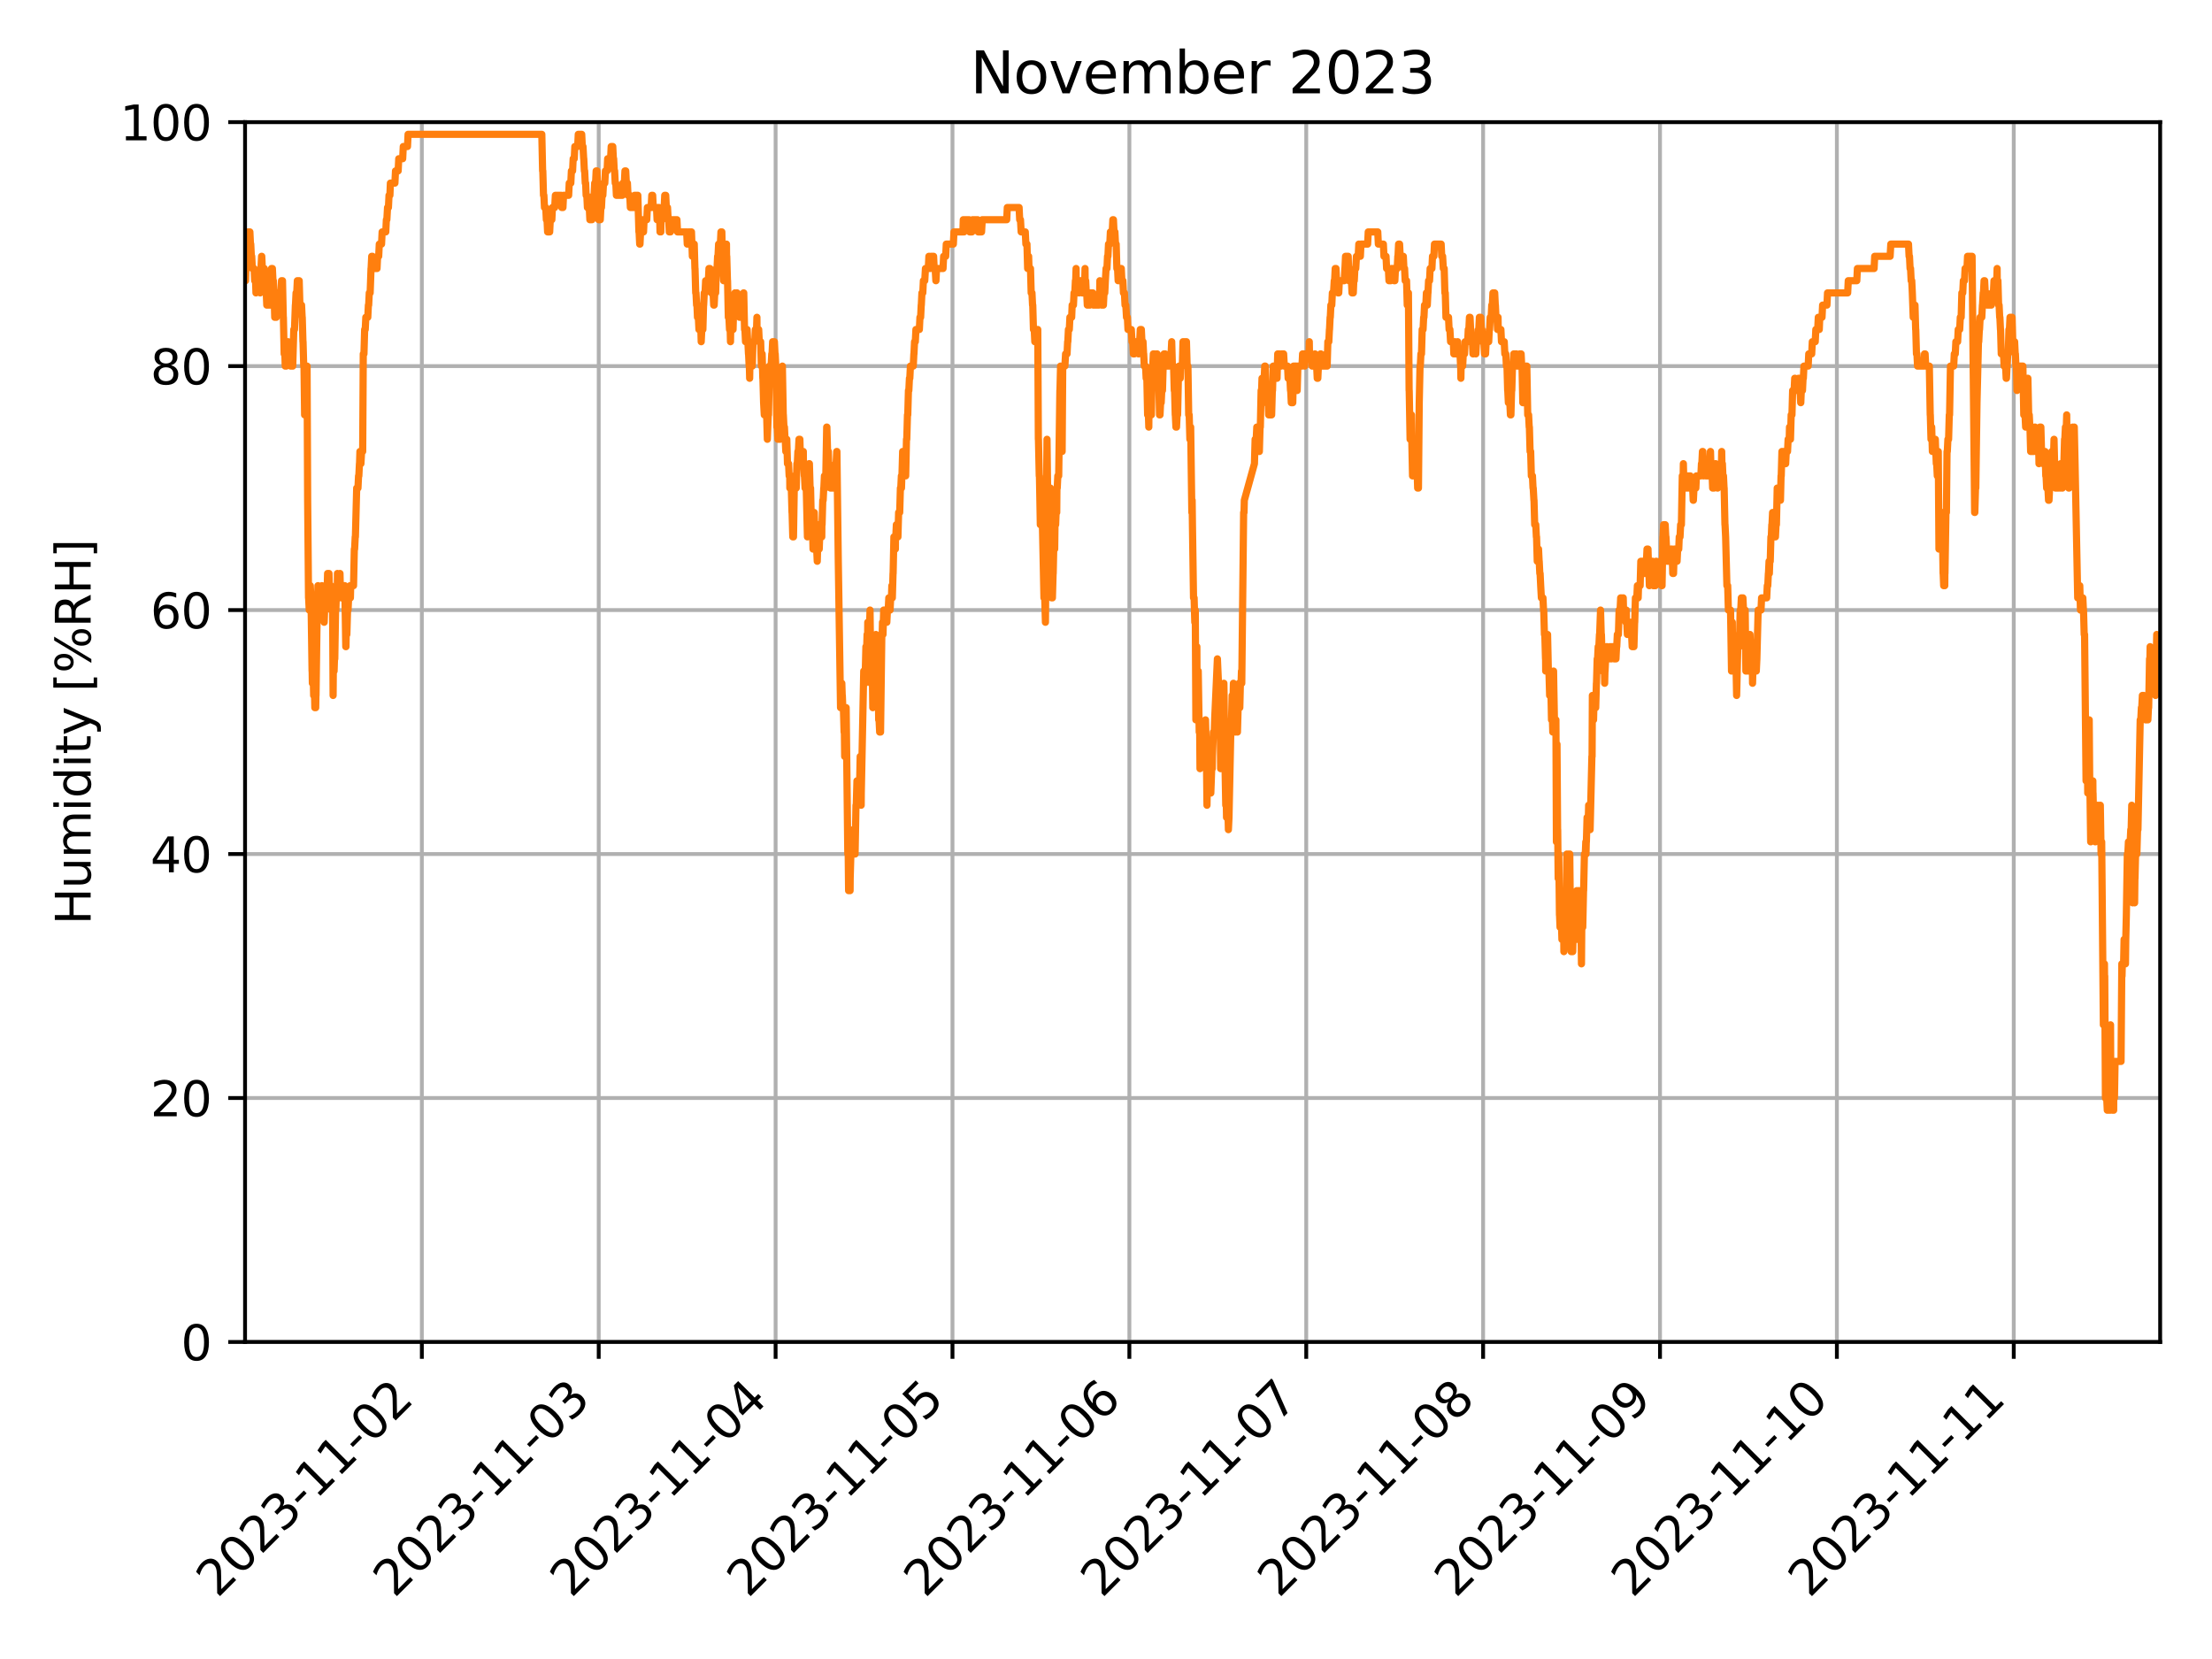 <?xml version="1.0" encoding="utf-8" standalone="no"?>
<!DOCTYPE svg PUBLIC "-//W3C//DTD SVG 1.1//EN"
  "http://www.w3.org/Graphics/SVG/1.1/DTD/svg11.dtd">
<svg xmlns:xlink="http://www.w3.org/1999/xlink" width="460.8pt" height="345.6pt" viewBox="0 0 460.8 345.6" xmlns="http://www.w3.org/2000/svg" version="1.1">
 <defs>
  <style type="text/css">*{stroke-linejoin: round; stroke-linecap: butt}</style>
 </defs>
 <g id="figure_1">
  <g id="patch_1">
   <path d="M 0 345.6 
L 460.8 345.6 
L 460.8 0 
L 0 0 
z
" style="fill: #ffffff"/>
  </g>
  <g id="axes_1">
   <g id="patch_2">
    <path d="M 51.05 279.561 
L 450 279.561 
L 450 25.44 
L 51.05 25.44 
z
" style="fill: #ffffff"/>
   </g>
   <g id="matplotlib.axis_1">
    <g id="xtick_1">
     <g id="line2d_1">
      <path d="M 87.878 279.561 
L 87.878 25.44 
" clip-path="url(#p3f9a489514)" style="fill: none; stroke: #b0b0b0; stroke-width: 0.8; stroke-linecap: square"/>
     </g>
     <g id="line2d_2">
      <defs>
       <path id="ma6fef1f98f" d="M 0 0 
L 0 3.5 
" style="stroke: #000000; stroke-width: 0.8"/>
      </defs>
      <g>
       <use xlink:href="#ma6fef1f98f" x="87.878" y="279.561" style="stroke: #000000; stroke-width: 0.8"/>
      </g>
     </g>
     <g id="text_1">
      <!-- 2023-11-02 -->
      <g transform="translate(45.313 333.028) rotate(-45) scale(0.1 -0.1)">
       <defs>
        <path id="DejaVuSans-32" d="M 1228 531 
L 3431 531 
L 3431 0 
L 469 0 
L 469 531 
Q 828 903 1448 1529 
Q 2069 2156 2228 2338 
Q 2531 2678 2651 2914 
Q 2772 3150 2772 3378 
Q 2772 3750 2511 3984 
Q 2250 4219 1831 4219 
Q 1534 4219 1204 4116 
Q 875 4013 500 3803 
L 500 4441 
Q 881 4594 1212 4672 
Q 1544 4750 1819 4750 
Q 2544 4750 2975 4387 
Q 3406 4025 3406 3419 
Q 3406 3131 3298 2873 
Q 3191 2616 2906 2266 
Q 2828 2175 2409 1742 
Q 1991 1309 1228 531 
z
" transform="scale(0.016)"/>
        <path id="DejaVuSans-30" d="M 2034 4250 
Q 1547 4250 1301 3770 
Q 1056 3291 1056 2328 
Q 1056 1369 1301 889 
Q 1547 409 2034 409 
Q 2525 409 2770 889 
Q 3016 1369 3016 2328 
Q 3016 3291 2770 3770 
Q 2525 4250 2034 4250 
z
M 2034 4750 
Q 2819 4750 3233 4129 
Q 3647 3509 3647 2328 
Q 3647 1150 3233 529 
Q 2819 -91 2034 -91 
Q 1250 -91 836 529 
Q 422 1150 422 2328 
Q 422 3509 836 4129 
Q 1250 4750 2034 4750 
z
" transform="scale(0.016)"/>
        <path id="DejaVuSans-33" d="M 2597 2516 
Q 3050 2419 3304 2112 
Q 3559 1806 3559 1356 
Q 3559 666 3084 287 
Q 2609 -91 1734 -91 
Q 1441 -91 1130 -33 
Q 819 25 488 141 
L 488 750 
Q 750 597 1062 519 
Q 1375 441 1716 441 
Q 2309 441 2620 675 
Q 2931 909 2931 1356 
Q 2931 1769 2642 2001 
Q 2353 2234 1838 2234 
L 1294 2234 
L 1294 2753 
L 1863 2753 
Q 2328 2753 2575 2939 
Q 2822 3125 2822 3475 
Q 2822 3834 2567 4026 
Q 2313 4219 1838 4219 
Q 1578 4219 1281 4162 
Q 984 4106 628 3988 
L 628 4550 
Q 988 4650 1302 4700 
Q 1616 4750 1894 4750 
Q 2613 4750 3031 4423 
Q 3450 4097 3450 3541 
Q 3450 3153 3228 2886 
Q 3006 2619 2597 2516 
z
" transform="scale(0.016)"/>
        <path id="DejaVuSans-2d" d="M 313 2009 
L 1997 2009 
L 1997 1497 
L 313 1497 
L 313 2009 
z
" transform="scale(0.016)"/>
        <path id="DejaVuSans-31" d="M 794 531 
L 1825 531 
L 1825 4091 
L 703 3866 
L 703 4441 
L 1819 4666 
L 2450 4666 
L 2450 531 
L 3481 531 
L 3481 0 
L 794 0 
L 794 531 
z
" transform="scale(0.016)"/>
       </defs>
       <use xlink:href="#DejaVuSans-32"/>
       <use xlink:href="#DejaVuSans-30" x="63.623"/>
       <use xlink:href="#DejaVuSans-32" x="127.246"/>
       <use xlink:href="#DejaVuSans-33" x="190.869"/>
       <use xlink:href="#DejaVuSans-2d" x="254.492"/>
       <use xlink:href="#DejaVuSans-31" x="290.576"/>
       <use xlink:href="#DejaVuSans-31" x="354.199"/>
       <use xlink:href="#DejaVuSans-2d" x="417.822"/>
       <use xlink:href="#DejaVuSans-30" x="453.906"/>
       <use xlink:href="#DejaVuSans-32" x="517.529"/>
      </g>
     </g>
    </g>
    <g id="xtick_2">
     <g id="line2d_3">
      <path d="M 124.725 279.561 
L 124.725 25.44 
" clip-path="url(#p3f9a489514)" style="fill: none; stroke: #b0b0b0; stroke-width: 0.8; stroke-linecap: square"/>
     </g>
     <g id="line2d_4">
      <g>
       <use xlink:href="#ma6fef1f98f" x="124.725" y="279.561" style="stroke: #000000; stroke-width: 0.8"/>
      </g>
     </g>
     <g id="text_2">
      <!-- 2023-11-03 -->
      <g transform="translate(82.16 333.028) rotate(-45) scale(0.1 -0.1)">
       <use xlink:href="#DejaVuSans-32"/>
       <use xlink:href="#DejaVuSans-30" x="63.623"/>
       <use xlink:href="#DejaVuSans-32" x="127.246"/>
       <use xlink:href="#DejaVuSans-33" x="190.869"/>
       <use xlink:href="#DejaVuSans-2d" x="254.492"/>
       <use xlink:href="#DejaVuSans-31" x="290.576"/>
       <use xlink:href="#DejaVuSans-31" x="354.199"/>
       <use xlink:href="#DejaVuSans-2d" x="417.822"/>
       <use xlink:href="#DejaVuSans-30" x="453.906"/>
       <use xlink:href="#DejaVuSans-33" x="517.529"/>
      </g>
     </g>
    </g>
    <g id="xtick_3">
     <g id="line2d_5">
      <path d="M 161.572 279.561 
L 161.572 25.44 
" clip-path="url(#p3f9a489514)" style="fill: none; stroke: #b0b0b0; stroke-width: 0.8; stroke-linecap: square"/>
     </g>
     <g id="line2d_6">
      <g>
       <use xlink:href="#ma6fef1f98f" x="161.572" y="279.561" style="stroke: #000000; stroke-width: 0.8"/>
      </g>
     </g>
     <g id="text_3">
      <!-- 2023-11-04 -->
      <g transform="translate(119.008 333.028) rotate(-45) scale(0.1 -0.1)">
       <defs>
        <path id="DejaVuSans-34" d="M 2419 4116 
L 825 1625 
L 2419 1625 
L 2419 4116 
z
M 2253 4666 
L 3047 4666 
L 3047 1625 
L 3713 1625 
L 3713 1100 
L 3047 1100 
L 3047 0 
L 2419 0 
L 2419 1100 
L 313 1100 
L 313 1709 
L 2253 4666 
z
" transform="scale(0.016)"/>
       </defs>
       <use xlink:href="#DejaVuSans-32"/>
       <use xlink:href="#DejaVuSans-30" x="63.623"/>
       <use xlink:href="#DejaVuSans-32" x="127.246"/>
       <use xlink:href="#DejaVuSans-33" x="190.869"/>
       <use xlink:href="#DejaVuSans-2d" x="254.492"/>
       <use xlink:href="#DejaVuSans-31" x="290.576"/>
       <use xlink:href="#DejaVuSans-31" x="354.199"/>
       <use xlink:href="#DejaVuSans-2d" x="417.822"/>
       <use xlink:href="#DejaVuSans-30" x="453.906"/>
       <use xlink:href="#DejaVuSans-34" x="517.529"/>
      </g>
     </g>
    </g>
    <g id="xtick_4">
     <g id="line2d_7">
      <path d="M 198.419 279.561 
L 198.419 25.44 
" clip-path="url(#p3f9a489514)" style="fill: none; stroke: #b0b0b0; stroke-width: 0.8; stroke-linecap: square"/>
     </g>
     <g id="line2d_8">
      <g>
       <use xlink:href="#ma6fef1f98f" x="198.419" y="279.561" style="stroke: #000000; stroke-width: 0.8"/>
      </g>
     </g>
     <g id="text_4">
      <!-- 2023-11-05 -->
      <g transform="translate(155.855 333.028) rotate(-45) scale(0.1 -0.1)">
       <defs>
        <path id="DejaVuSans-35" d="M 691 4666 
L 3169 4666 
L 3169 4134 
L 1269 4134 
L 1269 2991 
Q 1406 3038 1543 3061 
Q 1681 3084 1819 3084 
Q 2600 3084 3056 2656 
Q 3513 2228 3513 1497 
Q 3513 744 3044 326 
Q 2575 -91 1722 -91 
Q 1428 -91 1123 -41 
Q 819 9 494 109 
L 494 744 
Q 775 591 1075 516 
Q 1375 441 1709 441 
Q 2250 441 2565 725 
Q 2881 1009 2881 1497 
Q 2881 1984 2565 2268 
Q 2250 2553 1709 2553 
Q 1456 2553 1204 2497 
Q 953 2441 691 2322 
L 691 4666 
z
" transform="scale(0.016)"/>
       </defs>
       <use xlink:href="#DejaVuSans-32"/>
       <use xlink:href="#DejaVuSans-30" x="63.623"/>
       <use xlink:href="#DejaVuSans-32" x="127.246"/>
       <use xlink:href="#DejaVuSans-33" x="190.869"/>
       <use xlink:href="#DejaVuSans-2d" x="254.492"/>
       <use xlink:href="#DejaVuSans-31" x="290.576"/>
       <use xlink:href="#DejaVuSans-31" x="354.199"/>
       <use xlink:href="#DejaVuSans-2d" x="417.822"/>
       <use xlink:href="#DejaVuSans-30" x="453.906"/>
       <use xlink:href="#DejaVuSans-35" x="517.529"/>
      </g>
     </g>
    </g>
    <g id="xtick_5">
     <g id="line2d_9">
      <path d="M 235.267 279.561 
L 235.267 25.44 
" clip-path="url(#p3f9a489514)" style="fill: none; stroke: #b0b0b0; stroke-width: 0.8; stroke-linecap: square"/>
     </g>
     <g id="line2d_10">
      <g>
       <use xlink:href="#ma6fef1f98f" x="235.267" y="279.561" style="stroke: #000000; stroke-width: 0.8"/>
      </g>
     </g>
     <g id="text_5">
      <!-- 2023-11-06 -->
      <g transform="translate(192.702 333.028) rotate(-45) scale(0.1 -0.1)">
       <defs>
        <path id="DejaVuSans-36" d="M 2113 2584 
Q 1688 2584 1439 2293 
Q 1191 2003 1191 1497 
Q 1191 994 1439 701 
Q 1688 409 2113 409 
Q 2538 409 2786 701 
Q 3034 994 3034 1497 
Q 3034 2003 2786 2293 
Q 2538 2584 2113 2584 
z
M 3366 4563 
L 3366 3988 
Q 3128 4100 2886 4159 
Q 2644 4219 2406 4219 
Q 1781 4219 1451 3797 
Q 1122 3375 1075 2522 
Q 1259 2794 1537 2939 
Q 1816 3084 2150 3084 
Q 2853 3084 3261 2657 
Q 3669 2231 3669 1497 
Q 3669 778 3244 343 
Q 2819 -91 2113 -91 
Q 1303 -91 875 529 
Q 447 1150 447 2328 
Q 447 3434 972 4092 
Q 1497 4750 2381 4750 
Q 2619 4750 2861 4703 
Q 3103 4656 3366 4563 
z
" transform="scale(0.016)"/>
       </defs>
       <use xlink:href="#DejaVuSans-32"/>
       <use xlink:href="#DejaVuSans-30" x="63.623"/>
       <use xlink:href="#DejaVuSans-32" x="127.246"/>
       <use xlink:href="#DejaVuSans-33" x="190.869"/>
       <use xlink:href="#DejaVuSans-2d" x="254.492"/>
       <use xlink:href="#DejaVuSans-31" x="290.576"/>
       <use xlink:href="#DejaVuSans-31" x="354.199"/>
       <use xlink:href="#DejaVuSans-2d" x="417.822"/>
       <use xlink:href="#DejaVuSans-30" x="453.906"/>
       <use xlink:href="#DejaVuSans-36" x="517.529"/>
      </g>
     </g>
    </g>
    <g id="xtick_6">
     <g id="line2d_11">
      <path d="M 272.114 279.561 
L 272.114 25.44 
" clip-path="url(#p3f9a489514)" style="fill: none; stroke: #b0b0b0; stroke-width: 0.8; stroke-linecap: square"/>
     </g>
     <g id="line2d_12">
      <g>
       <use xlink:href="#ma6fef1f98f" x="272.114" y="279.561" style="stroke: #000000; stroke-width: 0.8"/>
      </g>
     </g>
     <g id="text_6">
      <!-- 2023-11-07 -->
      <g transform="translate(229.549 333.028) rotate(-45) scale(0.1 -0.1)">
       <defs>
        <path id="DejaVuSans-37" d="M 525 4666 
L 3525 4666 
L 3525 4397 
L 1831 0 
L 1172 0 
L 2766 4134 
L 525 4134 
L 525 4666 
z
" transform="scale(0.016)"/>
       </defs>
       <use xlink:href="#DejaVuSans-32"/>
       <use xlink:href="#DejaVuSans-30" x="63.623"/>
       <use xlink:href="#DejaVuSans-32" x="127.246"/>
       <use xlink:href="#DejaVuSans-33" x="190.869"/>
       <use xlink:href="#DejaVuSans-2d" x="254.492"/>
       <use xlink:href="#DejaVuSans-31" x="290.576"/>
       <use xlink:href="#DejaVuSans-31" x="354.199"/>
       <use xlink:href="#DejaVuSans-2d" x="417.822"/>
       <use xlink:href="#DejaVuSans-30" x="453.906"/>
       <use xlink:href="#DejaVuSans-37" x="517.529"/>
      </g>
     </g>
    </g>
    <g id="xtick_7">
     <g id="line2d_13">
      <path d="M 308.961 279.561 
L 308.961 25.44 
" clip-path="url(#p3f9a489514)" style="fill: none; stroke: #b0b0b0; stroke-width: 0.8; stroke-linecap: square"/>
     </g>
     <g id="line2d_14">
      <g>
       <use xlink:href="#ma6fef1f98f" x="308.961" y="279.561" style="stroke: #000000; stroke-width: 0.8"/>
      </g>
     </g>
     <g id="text_7">
      <!-- 2023-11-08 -->
      <g transform="translate(266.397 333.028) rotate(-45) scale(0.1 -0.1)">
       <defs>
        <path id="DejaVuSans-38" d="M 2034 2216 
Q 1584 2216 1326 1975 
Q 1069 1734 1069 1313 
Q 1069 891 1326 650 
Q 1584 409 2034 409 
Q 2484 409 2743 651 
Q 3003 894 3003 1313 
Q 3003 1734 2745 1975 
Q 2488 2216 2034 2216 
z
M 1403 2484 
Q 997 2584 770 2862 
Q 544 3141 544 3541 
Q 544 4100 942 4425 
Q 1341 4750 2034 4750 
Q 2731 4750 3128 4425 
Q 3525 4100 3525 3541 
Q 3525 3141 3298 2862 
Q 3072 2584 2669 2484 
Q 3125 2378 3379 2068 
Q 3634 1759 3634 1313 
Q 3634 634 3220 271 
Q 2806 -91 2034 -91 
Q 1263 -91 848 271 
Q 434 634 434 1313 
Q 434 1759 690 2068 
Q 947 2378 1403 2484 
z
M 1172 3481 
Q 1172 3119 1398 2916 
Q 1625 2713 2034 2713 
Q 2441 2713 2670 2916 
Q 2900 3119 2900 3481 
Q 2900 3844 2670 4047 
Q 2441 4250 2034 4250 
Q 1625 4250 1398 4047 
Q 1172 3844 1172 3481 
z
" transform="scale(0.016)"/>
       </defs>
       <use xlink:href="#DejaVuSans-32"/>
       <use xlink:href="#DejaVuSans-30" x="63.623"/>
       <use xlink:href="#DejaVuSans-32" x="127.246"/>
       <use xlink:href="#DejaVuSans-33" x="190.869"/>
       <use xlink:href="#DejaVuSans-2d" x="254.492"/>
       <use xlink:href="#DejaVuSans-31" x="290.576"/>
       <use xlink:href="#DejaVuSans-31" x="354.199"/>
       <use xlink:href="#DejaVuSans-2d" x="417.822"/>
       <use xlink:href="#DejaVuSans-30" x="453.906"/>
       <use xlink:href="#DejaVuSans-38" x="517.529"/>
      </g>
     </g>
    </g>
    <g id="xtick_8">
     <g id="line2d_15">
      <path d="M 345.809 279.561 
L 345.809 25.44 
" clip-path="url(#p3f9a489514)" style="fill: none; stroke: #b0b0b0; stroke-width: 0.8; stroke-linecap: square"/>
     </g>
     <g id="line2d_16">
      <g>
       <use xlink:href="#ma6fef1f98f" x="345.809" y="279.561" style="stroke: #000000; stroke-width: 0.8"/>
      </g>
     </g>
     <g id="text_8">
      <!-- 2023-11-09 -->
      <g transform="translate(303.244 333.028) rotate(-45) scale(0.1 -0.1)">
       <defs>
        <path id="DejaVuSans-39" d="M 703 97 
L 703 672 
Q 941 559 1184 500 
Q 1428 441 1663 441 
Q 2288 441 2617 861 
Q 2947 1281 2994 2138 
Q 2813 1869 2534 1725 
Q 2256 1581 1919 1581 
Q 1219 1581 811 2004 
Q 403 2428 403 3163 
Q 403 3881 828 4315 
Q 1253 4750 1959 4750 
Q 2769 4750 3195 4129 
Q 3622 3509 3622 2328 
Q 3622 1225 3098 567 
Q 2575 -91 1691 -91 
Q 1453 -91 1209 -44 
Q 966 3 703 97 
z
M 1959 2075 
Q 2384 2075 2632 2365 
Q 2881 2656 2881 3163 
Q 2881 3666 2632 3958 
Q 2384 4250 1959 4250 
Q 1534 4250 1286 3958 
Q 1038 3666 1038 3163 
Q 1038 2656 1286 2365 
Q 1534 2075 1959 2075 
z
" transform="scale(0.016)"/>
       </defs>
       <use xlink:href="#DejaVuSans-32"/>
       <use xlink:href="#DejaVuSans-30" x="63.623"/>
       <use xlink:href="#DejaVuSans-32" x="127.246"/>
       <use xlink:href="#DejaVuSans-33" x="190.869"/>
       <use xlink:href="#DejaVuSans-2d" x="254.492"/>
       <use xlink:href="#DejaVuSans-31" x="290.576"/>
       <use xlink:href="#DejaVuSans-31" x="354.199"/>
       <use xlink:href="#DejaVuSans-2d" x="417.822"/>
       <use xlink:href="#DejaVuSans-30" x="453.906"/>
       <use xlink:href="#DejaVuSans-39" x="517.529"/>
      </g>
     </g>
    </g>
    <g id="xtick_9">
     <g id="line2d_17">
      <path d="M 382.656 279.561 
L 382.656 25.44 
" clip-path="url(#p3f9a489514)" style="fill: none; stroke: #b0b0b0; stroke-width: 0.8; stroke-linecap: square"/>
     </g>
     <g id="line2d_18">
      <g>
       <use xlink:href="#ma6fef1f98f" x="382.656" y="279.561" style="stroke: #000000; stroke-width: 0.8"/>
      </g>
     </g>
     <g id="text_9">
      <!-- 2023-11-10 -->
      <g transform="translate(340.091 333.028) rotate(-45) scale(0.1 -0.1)">
       <use xlink:href="#DejaVuSans-32"/>
       <use xlink:href="#DejaVuSans-30" x="63.623"/>
       <use xlink:href="#DejaVuSans-32" x="127.246"/>
       <use xlink:href="#DejaVuSans-33" x="190.869"/>
       <use xlink:href="#DejaVuSans-2d" x="254.492"/>
       <use xlink:href="#DejaVuSans-31" x="290.576"/>
       <use xlink:href="#DejaVuSans-31" x="354.199"/>
       <use xlink:href="#DejaVuSans-2d" x="417.822"/>
       <use xlink:href="#DejaVuSans-31" x="453.906"/>
       <use xlink:href="#DejaVuSans-30" x="517.529"/>
      </g>
     </g>
    </g>
    <g id="xtick_10">
     <g id="line2d_19">
      <path d="M 419.503 279.561 
L 419.503 25.44 
" clip-path="url(#p3f9a489514)" style="fill: none; stroke: #b0b0b0; stroke-width: 0.8; stroke-linecap: square"/>
     </g>
     <g id="line2d_20">
      <g>
       <use xlink:href="#ma6fef1f98f" x="419.503" y="279.561" style="stroke: #000000; stroke-width: 0.8"/>
      </g>
     </g>
     <g id="text_10">
      <!-- 2023-11-11 -->
      <g transform="translate(376.939 333.028) rotate(-45) scale(0.1 -0.1)">
       <use xlink:href="#DejaVuSans-32"/>
       <use xlink:href="#DejaVuSans-30" x="63.623"/>
       <use xlink:href="#DejaVuSans-32" x="127.246"/>
       <use xlink:href="#DejaVuSans-33" x="190.869"/>
       <use xlink:href="#DejaVuSans-2d" x="254.492"/>
       <use xlink:href="#DejaVuSans-31" x="290.576"/>
       <use xlink:href="#DejaVuSans-31" x="354.199"/>
       <use xlink:href="#DejaVuSans-2d" x="417.822"/>
       <use xlink:href="#DejaVuSans-31" x="453.906"/>
       <use xlink:href="#DejaVuSans-31" x="517.529"/>
      </g>
     </g>
    </g>
   </g>
   <g id="matplotlib.axis_2">
    <g id="ytick_1">
     <g id="line2d_21">
      <path d="M 51.05 279.561 
L 450 279.561 
" clip-path="url(#p3f9a489514)" style="fill: none; stroke: #b0b0b0; stroke-width: 0.8; stroke-linecap: square"/>
     </g>
     <g id="line2d_22">
      <defs>
       <path id="m036eca1a8c" d="M 0 0 
L -3.5 0 
" style="stroke: #000000; stroke-width: 0.8"/>
      </defs>
      <g>
       <use xlink:href="#m036eca1a8c" x="51.05" y="279.561" style="stroke: #000000; stroke-width: 0.8"/>
      </g>
     </g>
     <g id="text_11">
      <!-- 0 -->
      <g transform="translate(37.688 283.36) scale(0.1 -0.1)">
       <use xlink:href="#DejaVuSans-30"/>
      </g>
     </g>
    </g>
    <g id="ytick_2">
     <g id="line2d_23">
      <path d="M 51.05 228.737 
L 450 228.737 
" clip-path="url(#p3f9a489514)" style="fill: none; stroke: #b0b0b0; stroke-width: 0.8; stroke-linecap: square"/>
     </g>
     <g id="line2d_24">
      <g>
       <use xlink:href="#m036eca1a8c" x="51.05" y="228.737" style="stroke: #000000; stroke-width: 0.8"/>
      </g>
     </g>
     <g id="text_12">
      <!-- 20 -->
      <g transform="translate(31.325 232.536) scale(0.1 -0.1)">
       <use xlink:href="#DejaVuSans-32"/>
       <use xlink:href="#DejaVuSans-30" x="63.623"/>
      </g>
     </g>
    </g>
    <g id="ytick_3">
     <g id="line2d_25">
      <path d="M 51.05 177.913 
L 450 177.913 
" clip-path="url(#p3f9a489514)" style="fill: none; stroke: #b0b0b0; stroke-width: 0.8; stroke-linecap: square"/>
     </g>
     <g id="line2d_26">
      <g>
       <use xlink:href="#m036eca1a8c" x="51.05" y="177.913" style="stroke: #000000; stroke-width: 0.8"/>
      </g>
     </g>
     <g id="text_13">
      <!-- 40 -->
      <g transform="translate(31.325 181.712) scale(0.1 -0.1)">
       <use xlink:href="#DejaVuSans-34"/>
       <use xlink:href="#DejaVuSans-30" x="63.623"/>
      </g>
     </g>
    </g>
    <g id="ytick_4">
     <g id="line2d_27">
      <path d="M 51.05 127.088 
L 450 127.088 
" clip-path="url(#p3f9a489514)" style="fill: none; stroke: #b0b0b0; stroke-width: 0.8; stroke-linecap: square"/>
     </g>
     <g id="line2d_28">
      <g>
       <use xlink:href="#m036eca1a8c" x="51.05" y="127.088" style="stroke: #000000; stroke-width: 0.8"/>
      </g>
     </g>
     <g id="text_14">
      <!-- 60 -->
      <g transform="translate(31.325 130.888) scale(0.1 -0.1)">
       <use xlink:href="#DejaVuSans-36"/>
       <use xlink:href="#DejaVuSans-30" x="63.623"/>
      </g>
     </g>
    </g>
    <g id="ytick_5">
     <g id="line2d_29">
      <path d="M 51.05 76.264 
L 450 76.264 
" clip-path="url(#p3f9a489514)" style="fill: none; stroke: #b0b0b0; stroke-width: 0.8; stroke-linecap: square"/>
     </g>
     <g id="line2d_30">
      <g>
       <use xlink:href="#m036eca1a8c" x="51.05" y="76.264" style="stroke: #000000; stroke-width: 0.8"/>
      </g>
     </g>
     <g id="text_15">
      <!-- 80 -->
      <g transform="translate(31.325 80.063) scale(0.1 -0.1)">
       <use xlink:href="#DejaVuSans-38"/>
       <use xlink:href="#DejaVuSans-30" x="63.623"/>
      </g>
     </g>
    </g>
    <g id="ytick_6">
     <g id="line2d_31">
      <path d="M 51.05 25.44 
L 450 25.44 
" clip-path="url(#p3f9a489514)" style="fill: none; stroke: #b0b0b0; stroke-width: 0.8; stroke-linecap: square"/>
     </g>
     <g id="line2d_32">
      <g>
       <use xlink:href="#m036eca1a8c" x="51.05" y="25.44" style="stroke: #000000; stroke-width: 0.8"/>
      </g>
     </g>
     <g id="text_16">
      <!-- 100 -->
      <g transform="translate(24.962 29.239) scale(0.1 -0.1)">
       <use xlink:href="#DejaVuSans-31"/>
       <use xlink:href="#DejaVuSans-30" x="63.623"/>
       <use xlink:href="#DejaVuSans-30" x="127.246"/>
      </g>
     </g>
    </g>
    <g id="text_17">
     <!-- Humidity [%RH] -->
     <g transform="translate(18.883 192.647) rotate(-90) scale(0.1 -0.1)">
      <defs>
       <path id="DejaVuSans-48" d="M 628 4666 
L 1259 4666 
L 1259 2753 
L 3553 2753 
L 3553 4666 
L 4184 4666 
L 4184 0 
L 3553 0 
L 3553 2222 
L 1259 2222 
L 1259 0 
L 628 0 
L 628 4666 
z
" transform="scale(0.016)"/>
       <path id="DejaVuSans-75" d="M 544 1381 
L 544 3500 
L 1119 3500 
L 1119 1403 
Q 1119 906 1312 657 
Q 1506 409 1894 409 
Q 2359 409 2629 706 
Q 2900 1003 2900 1516 
L 2900 3500 
L 3475 3500 
L 3475 0 
L 2900 0 
L 2900 538 
Q 2691 219 2414 64 
Q 2138 -91 1772 -91 
Q 1169 -91 856 284 
Q 544 659 544 1381 
z
M 1991 3584 
L 1991 3584 
z
" transform="scale(0.016)"/>
       <path id="DejaVuSans-6d" d="M 3328 2828 
Q 3544 3216 3844 3400 
Q 4144 3584 4550 3584 
Q 5097 3584 5394 3201 
Q 5691 2819 5691 2113 
L 5691 0 
L 5113 0 
L 5113 2094 
Q 5113 2597 4934 2840 
Q 4756 3084 4391 3084 
Q 3944 3084 3684 2787 
Q 3425 2491 3425 1978 
L 3425 0 
L 2847 0 
L 2847 2094 
Q 2847 2600 2669 2842 
Q 2491 3084 2119 3084 
Q 1678 3084 1418 2786 
Q 1159 2488 1159 1978 
L 1159 0 
L 581 0 
L 581 3500 
L 1159 3500 
L 1159 2956 
Q 1356 3278 1631 3431 
Q 1906 3584 2284 3584 
Q 2666 3584 2933 3390 
Q 3200 3197 3328 2828 
z
" transform="scale(0.016)"/>
       <path id="DejaVuSans-69" d="M 603 3500 
L 1178 3500 
L 1178 0 
L 603 0 
L 603 3500 
z
M 603 4863 
L 1178 4863 
L 1178 4134 
L 603 4134 
L 603 4863 
z
" transform="scale(0.016)"/>
       <path id="DejaVuSans-64" d="M 2906 2969 
L 2906 4863 
L 3481 4863 
L 3481 0 
L 2906 0 
L 2906 525 
Q 2725 213 2448 61 
Q 2172 -91 1784 -91 
Q 1150 -91 751 415 
Q 353 922 353 1747 
Q 353 2572 751 3078 
Q 1150 3584 1784 3584 
Q 2172 3584 2448 3432 
Q 2725 3281 2906 2969 
z
M 947 1747 
Q 947 1113 1208 752 
Q 1469 391 1925 391 
Q 2381 391 2643 752 
Q 2906 1113 2906 1747 
Q 2906 2381 2643 2742 
Q 2381 3103 1925 3103 
Q 1469 3103 1208 2742 
Q 947 2381 947 1747 
z
" transform="scale(0.016)"/>
       <path id="DejaVuSans-74" d="M 1172 4494 
L 1172 3500 
L 2356 3500 
L 2356 3053 
L 1172 3053 
L 1172 1153 
Q 1172 725 1289 603 
Q 1406 481 1766 481 
L 2356 481 
L 2356 0 
L 1766 0 
Q 1100 0 847 248 
Q 594 497 594 1153 
L 594 3053 
L 172 3053 
L 172 3500 
L 594 3500 
L 594 4494 
L 1172 4494 
z
" transform="scale(0.016)"/>
       <path id="DejaVuSans-79" d="M 2059 -325 
Q 1816 -950 1584 -1140 
Q 1353 -1331 966 -1331 
L 506 -1331 
L 506 -850 
L 844 -850 
Q 1081 -850 1212 -737 
Q 1344 -625 1503 -206 
L 1606 56 
L 191 3500 
L 800 3500 
L 1894 763 
L 2988 3500 
L 3597 3500 
L 2059 -325 
z
" transform="scale(0.016)"/>
       <path id="DejaVuSans-20" transform="scale(0.016)"/>
       <path id="DejaVuSans-5b" d="M 550 4863 
L 1875 4863 
L 1875 4416 
L 1125 4416 
L 1125 -397 
L 1875 -397 
L 1875 -844 
L 550 -844 
L 550 4863 
z
" transform="scale(0.016)"/>
       <path id="DejaVuSans-25" d="M 4653 2053 
Q 4381 2053 4226 1822 
Q 4072 1591 4072 1178 
Q 4072 772 4226 539 
Q 4381 306 4653 306 
Q 4919 306 5073 539 
Q 5228 772 5228 1178 
Q 5228 1588 5073 1820 
Q 4919 2053 4653 2053 
z
M 4653 2450 
Q 5147 2450 5437 2106 
Q 5728 1763 5728 1178 
Q 5728 594 5436 251 
Q 5144 -91 4653 -91 
Q 4153 -91 3862 251 
Q 3572 594 3572 1178 
Q 3572 1766 3864 2108 
Q 4156 2450 4653 2450 
z
M 1428 4353 
Q 1159 4353 1004 4120 
Q 850 3888 850 3481 
Q 850 3069 1003 2837 
Q 1156 2606 1428 2606 
Q 1700 2606 1854 2837 
Q 2009 3069 2009 3481 
Q 2009 3884 1853 4118 
Q 1697 4353 1428 4353 
z
M 4250 4750 
L 4750 4750 
L 1831 -91 
L 1331 -91 
L 4250 4750 
z
M 1428 4750 
Q 1922 4750 2215 4408 
Q 2509 4066 2509 3481 
Q 2509 2891 2217 2550 
Q 1925 2209 1428 2209 
Q 931 2209 642 2551 
Q 353 2894 353 3481 
Q 353 4063 643 4406 
Q 934 4750 1428 4750 
z
" transform="scale(0.016)"/>
       <path id="DejaVuSans-52" d="M 2841 2188 
Q 3044 2119 3236 1894 
Q 3428 1669 3622 1275 
L 4263 0 
L 3584 0 
L 2988 1197 
Q 2756 1666 2539 1819 
Q 2322 1972 1947 1972 
L 1259 1972 
L 1259 0 
L 628 0 
L 628 4666 
L 2053 4666 
Q 2853 4666 3247 4331 
Q 3641 3997 3641 3322 
Q 3641 2881 3436 2590 
Q 3231 2300 2841 2188 
z
M 1259 4147 
L 1259 2491 
L 2053 2491 
Q 2509 2491 2742 2702 
Q 2975 2913 2975 3322 
Q 2975 3731 2742 3939 
Q 2509 4147 2053 4147 
L 1259 4147 
z
" transform="scale(0.016)"/>
       <path id="DejaVuSans-5d" d="M 1947 4863 
L 1947 -844 
L 622 -844 
L 622 -397 
L 1369 -397 
L 1369 4416 
L 622 4416 
L 622 4863 
L 1947 4863 
z
" transform="scale(0.016)"/>
      </defs>
      <use xlink:href="#DejaVuSans-48"/>
      <use xlink:href="#DejaVuSans-75" x="75.195"/>
      <use xlink:href="#DejaVuSans-6d" x="138.574"/>
      <use xlink:href="#DejaVuSans-69" x="235.986"/>
      <use xlink:href="#DejaVuSans-64" x="263.77"/>
      <use xlink:href="#DejaVuSans-69" x="327.246"/>
      <use xlink:href="#DejaVuSans-74" x="355.029"/>
      <use xlink:href="#DejaVuSans-79" x="394.238"/>
      <use xlink:href="#DejaVuSans-20" x="453.418"/>
      <use xlink:href="#DejaVuSans-5b" x="485.205"/>
      <use xlink:href="#DejaVuSans-25" x="524.219"/>
      <use xlink:href="#DejaVuSans-52" x="619.238"/>
      <use xlink:href="#DejaVuSans-48" x="688.721"/>
      <use xlink:href="#DejaVuSans-5d" x="763.916"/>
     </g>
    </g>
   </g>
   <g id="line2d_33">
    <path d="M 51.05 58.476 
L 51.152 58.476 
L 51.296 53.393 
L 51.316 53.393 
L 51.439 50.852 
L 51.562 50.852 
L 51.685 48.311 
L 52.053 48.311 
L 52.176 50.852 
L 52.237 50.852 
L 52.36 53.393 
L 52.442 53.393 
L 52.565 55.935 
L 52.933 55.935 
L 53.056 58.476 
L 53.24 58.476 
L 53.322 61.017 
L 53.343 58.476 
L 54.1 58.476 
L 54.202 61.017 
L 54.346 55.935 
L 54.366 55.935 
L 54.489 53.393 
L 54.53 53.393 
L 54.653 55.935 
L 55.062 55.935 
L 55.185 58.476 
L 55.205 58.476 
L 55.349 61.017 
L 55.472 61.017 
L 55.574 63.558 
L 55.738 63.558 
L 55.84 61.017 
L 55.963 63.558 
L 56.393 63.558 
L 56.556 55.935 
L 56.741 55.935 
L 56.864 58.476 
L 56.946 58.476 
L 57.068 61.017 
L 57.089 61.017 
L 57.232 66.099 
L 57.56 66.099 
L 57.703 61.017 
L 57.723 61.017 
L 57.846 63.558 
L 58.133 63.558 
L 58.256 61.017 
L 58.522 61.017 
L 58.644 58.476 
L 58.849 58.476 
L 59.013 66.099 
L 59.034 66.099 
L 59.197 73.723 
L 59.34 73.723 
L 59.422 76.264 
L 59.545 73.723 
L 59.627 76.264 
L 59.648 73.723 
L 59.709 73.723 
L 59.832 71.182 
L 60.016 71.182 
L 60.139 73.723 
L 60.426 73.723 
L 60.548 76.264 
L 60.978 76.264 
L 61.203 68.641 
L 61.347 68.641 
L 61.531 63.558 
L 61.551 63.558 
L 61.674 61.017 
L 61.817 61.017 
L 61.94 58.476 
L 62.329 58.476 
L 62.473 63.558 
L 62.82 63.558 
L 62.943 66.099 
L 62.964 66.099 
L 63.107 71.182 
L 63.128 71.182 
L 63.271 76.264 
L 63.332 76.264 
L 63.455 86.429 
L 63.476 83.888 
L 63.639 76.264 
L 63.967 76.264 
L 64.09 104.218 
L 64.274 124.547 
L 64.294 124.547 
L 64.417 127.088 
L 64.561 122.006 
L 64.642 122.006 
L 64.765 124.547 
L 64.786 124.547 
L 65.011 139.795 
L 65.031 139.795 
L 65.072 142.336 
L 65.113 137.253 
L 65.154 137.253 
L 65.175 134.712 
L 65.236 139.795 
L 65.338 144.877 
L 65.359 142.336 
L 65.379 142.336 
L 65.461 139.795 
L 65.482 142.336 
L 65.584 147.418 
L 65.605 144.877 
L 65.707 144.877 
L 65.768 147.418 
L 65.809 144.877 
L 65.83 144.877 
L 66.075 127.088 
L 66.096 127.088 
L 66.239 122.006 
L 66.26 122.006 
L 66.403 127.088 
L 66.915 127.088 
L 67.058 122.006 
L 67.078 122.006 
L 67.201 124.547 
L 67.222 124.547 
L 67.345 127.088 
L 67.447 127.088 
L 67.529 129.63 
L 67.713 124.547 
L 67.733 124.547 
L 67.856 122.006 
L 67.938 122.006 
L 68.061 124.547 
L 68.102 124.547 
L 68.245 119.465 
L 68.266 122.006 
L 68.347 119.465 
L 68.532 119.465 
L 68.675 124.547 
L 68.839 124.547 
L 68.941 122.006 
L 69.003 127.088 
L 69.043 124.547 
L 69.085 124.547 
L 69.207 127.088 
L 69.289 127.088 
L 69.392 144.877 
L 69.433 139.795 
L 69.453 139.795 
L 69.514 132.171 
L 69.576 137.253 
L 69.596 139.795 
L 69.678 137.253 
L 69.739 137.253 
L 69.944 124.547 
L 69.965 127.088 
L 70.047 124.547 
L 70.129 124.547 
L 70.251 122.006 
L 70.272 122.006 
L 70.292 119.465 
L 70.374 122.006 
L 70.497 124.547 
L 70.517 124.547 
L 70.64 122.006 
L 70.804 122.006 
L 70.824 119.465 
L 70.886 122.006 
L 70.947 122.006 
L 71.07 124.547 
L 71.131 124.547 
L 71.254 122.006 
L 71.377 124.547 
L 71.459 124.547 
L 71.582 122.006 
L 71.827 122.006 
L 72.032 134.712 
L 72.073 134.712 
L 72.155 129.63 
L 72.196 132.171 
L 72.257 132.171 
L 72.401 127.088 
L 72.503 127.088 
L 72.626 124.547 
L 72.81 124.547 
L 72.933 122.006 
L 72.953 122.006 
L 72.994 124.547 
L 73.056 122.006 
L 73.649 122.006 
L 73.813 114.382 
L 73.874 114.382 
L 73.997 111.841 
L 74.038 111.841 
L 74.305 101.676 
L 74.57 101.676 
L 74.693 99.135 
L 74.755 99.135 
L 74.878 96.594 
L 74.898 96.594 
L 74.98 94.053 
L 75.001 96.594 
L 75.185 96.594 
L 75.328 94.053 
L 75.553 94.053 
L 75.676 73.723 
L 75.819 73.723 
L 75.963 68.641 
L 76.085 68.641 
L 76.208 66.099 
L 76.618 66.099 
L 76.741 63.558 
L 76.802 63.558 
L 76.925 61.017 
L 77.109 61.017 
L 77.293 55.935 
L 77.314 55.935 
L 77.436 53.393 
L 77.6 53.393 
L 77.723 55.935 
L 78.542 55.935 
L 78.665 53.393 
L 78.89 53.393 
L 79.013 50.852 
L 79.483 50.852 
L 79.606 48.311 
L 80.364 48.311 
L 80.487 45.77 
L 80.589 45.77 
L 80.732 43.228 
L 80.916 43.228 
L 81.039 40.687 
L 81.224 40.687 
L 81.326 38.146 
L 82.267 38.146 
L 82.39 35.605 
L 82.943 35.605 
L 83.066 33.064 
L 83.885 33.064 
L 84.008 30.522 
L 84.888 30.522 
L 85.01 27.981 
L 112.871 27.981 
L 113.035 35.605 
L 113.076 35.605 
L 113.219 40.687 
L 113.301 40.687 
L 113.423 43.228 
L 113.69 43.228 
L 113.813 45.77 
L 113.956 45.77 
L 114.078 48.311 
L 114.508 48.311 
L 114.631 45.77 
L 114.959 45.77 
L 115.082 43.228 
L 115.552 43.228 
L 115.696 40.687 
L 116.903 40.687 
L 117.026 43.228 
L 117.272 43.228 
L 117.395 40.687 
L 118.459 40.687 
L 118.582 38.146 
L 118.91 38.146 
L 119.032 35.605 
L 119.278 35.605 
L 119.401 33.064 
L 119.626 33.064 
L 119.749 30.522 
L 120.342 30.522 
L 120.465 27.981 
L 121.182 27.981 
L 121.305 30.522 
L 121.448 30.522 
L 121.591 33.064 
L 121.612 33.064 
L 121.735 35.605 
L 121.796 35.605 
L 121.919 38.146 
L 122.001 38.146 
L 122.103 40.687 
L 122.246 40.687 
L 122.369 43.228 
L 122.758 43.228 
L 122.881 45.77 
L 123.311 45.77 
L 123.434 43.228 
L 123.516 43.228 
L 123.638 40.687 
L 123.761 40.687 
L 123.884 38.146 
L 124.068 38.146 
L 124.191 35.605 
L 124.375 35.605 
L 124.518 40.687 
L 124.58 40.687 
L 124.723 45.77 
L 125.051 45.77 
L 125.174 43.228 
L 125.296 43.228 
L 125.419 40.687 
L 125.583 40.687 
L 125.726 38.146 
L 125.993 38.146 
L 126.115 35.605 
L 126.463 35.605 
L 126.586 33.064 
L 127.2 33.064 
L 127.323 30.522 
L 127.651 30.522 
L 127.773 33.064 
L 127.835 33.064 
L 127.958 35.605 
L 128.039 35.605 
L 128.162 38.146 
L 128.285 38.146 
L 128.408 40.687 
L 129.636 40.687 
L 129.759 38.146 
L 130.066 38.146 
L 130.189 35.605 
L 130.353 35.605 
L 130.476 38.146 
L 130.701 38.146 
L 130.823 40.687 
L 131.192 40.687 
L 131.315 43.228 
L 132.072 43.228 
L 132.195 40.687 
L 132.87 40.687 
L 133.096 48.311 
L 133.137 48.311 
L 133.26 50.852 
L 133.321 50.852 
L 133.444 48.311 
L 133.587 48.311 
L 133.71 45.77 
L 133.812 45.77 
L 133.935 48.311 
L 134.058 48.311 
L 134.181 45.77 
L 134.733 45.77 
L 134.856 43.228 
L 135.654 43.228 
L 135.777 40.687 
L 135.962 40.687 
L 136.084 43.228 
L 136.76 43.228 
L 136.883 45.77 
L 136.903 45.77 
L 137.026 43.228 
L 137.292 43.228 
L 137.415 45.77 
L 137.435 45.77 
L 137.497 48.311 
L 137.538 45.77 
L 137.599 45.77 
L 137.661 48.311 
L 137.701 45.77 
L 137.968 45.77 
L 138.091 43.228 
L 138.357 43.228 
L 138.479 40.687 
L 138.684 40.687 
L 138.807 43.228 
L 139.053 43.228 
L 139.196 45.77 
L 139.298 45.77 
L 139.421 48.311 
L 139.667 48.311 
L 139.789 45.77 
L 141.018 45.77 
L 141.141 48.311 
L 143.044 48.311 
L 143.167 50.852 
L 143.269 50.852 
L 143.413 48.311 
L 143.679 48.311 
L 143.822 50.852 
L 143.945 48.311 
L 144.047 48.311 
L 144.232 53.393 
L 144.355 53.393 
L 144.477 50.852 
L 144.621 50.852 
L 144.764 55.935 
L 144.784 55.935 
L 144.928 61.017 
L 144.989 61.017 
L 145.112 63.558 
L 145.194 63.558 
L 145.296 66.099 
L 145.317 63.558 
L 145.398 66.099 
L 145.48 66.099 
L 145.603 68.641 
L 145.767 68.641 
L 145.89 66.099 
L 145.931 66.099 
L 146.074 71.182 
L 146.197 68.641 
L 146.422 68.641 
L 146.565 63.558 
L 146.586 63.558 
L 146.708 61.017 
L 146.872 61.017 
L 146.995 58.476 
L 147.568 58.476 
L 147.691 55.935 
L 147.896 55.935 
L 148.039 58.476 
L 148.06 58.476 
L 148.182 61.017 
L 148.326 61.017 
L 148.367 58.476 
L 148.428 61.017 
L 148.551 61.017 
L 148.674 63.558 
L 148.776 63.558 
L 148.899 61.017 
L 149.083 61.017 
L 149.227 55.935 
L 149.37 55.935 
L 149.492 53.393 
L 149.574 53.393 
L 149.697 50.852 
L 150.066 50.852 
L 150.188 48.311 
L 150.373 48.311 
L 150.537 55.935 
L 150.598 55.935 
L 150.741 58.476 
L 150.864 55.935 
L 150.884 55.935 
L 151.008 53.393 
L 151.253 53.393 
L 151.335 50.852 
L 151.355 53.393 
L 151.396 53.393 
L 151.54 58.476 
L 151.56 58.476 
L 151.724 66.099 
L 151.847 66.099 
L 151.97 68.641 
L 152.113 68.641 
L 152.174 71.182 
L 152.215 68.641 
L 152.707 68.641 
L 152.85 63.558 
L 153.075 63.558 
L 153.095 61.017 
L 153.177 63.558 
L 153.361 63.558 
L 153.484 61.017 
L 153.546 61.017 
L 153.668 63.558 
L 153.955 63.558 
L 154.078 66.099 
L 154.508 66.099 
L 154.631 63.558 
L 154.774 63.558 
L 154.897 61.017 
L 154.938 61.017 
L 155.101 68.641 
L 155.183 68.641 
L 155.306 71.182 
L 155.409 71.182 
L 155.531 68.641 
L 155.634 68.641 
L 155.756 71.182 
L 155.797 71.182 
L 155.92 73.723 
L 155.941 73.723 
L 156.064 76.264 
L 156.105 76.264 
L 156.166 78.805 
L 156.207 76.264 
L 156.493 76.264 
L 156.575 73.723 
L 156.596 76.264 
L 156.719 76.264 
L 156.862 71.182 
L 157.23 71.182 
L 157.353 68.641 
L 157.599 68.641 
L 157.681 66.099 
L 157.701 68.641 
L 158.049 68.641 
L 158.172 71.182 
L 158.459 71.182 
L 158.602 76.264 
L 158.725 73.723 
L 158.766 73.723 
L 158.909 78.805 
L 158.93 78.805 
L 159.073 83.888 
L 159.216 86.429 
L 159.339 83.888 
L 159.359 83.888 
L 159.441 81.347 
L 159.626 86.429 
L 159.707 86.429 
L 159.851 91.512 
L 160.035 86.429 
L 160.096 86.429 
L 160.28 76.264 
L 160.629 76.264 
L 160.772 73.723 
L 160.833 73.723 
L 160.956 71.182 
L 161.324 71.182 
L 161.447 73.723 
L 161.488 73.723 
L 161.611 76.264 
L 161.632 76.264 
L 161.836 88.97 
L 161.918 88.97 
L 162.041 91.512 
L 162.143 91.512 
L 162.287 88.97 
L 162.307 88.97 
L 162.43 91.512 
L 162.491 91.512 
L 162.655 83.888 
L 162.676 83.888 
L 162.819 78.805 
L 162.86 78.805 
L 162.983 76.264 
L 163.167 86.429 
L 163.187 86.429 
L 163.31 88.97 
L 163.412 88.97 
L 163.535 91.512 
L 163.576 91.512 
L 163.699 94.053 
L 163.802 94.053 
L 163.904 91.512 
L 164.047 96.594 
L 164.272 96.594 
L 164.395 99.135 
L 164.518 99.135 
L 164.538 101.676 
L 164.62 99.135 
L 164.682 99.135 
L 164.804 101.676 
L 164.845 101.676 
L 164.989 106.759 
L 165.009 106.759 
L 165.153 111.841 
L 165.296 111.841 
L 165.5 99.135 
L 165.623 99.135 
L 165.767 101.676 
L 165.869 101.676 
L 166.012 96.594 
L 166.094 96.594 
L 166.217 94.053 
L 166.319 94.053 
L 166.442 91.512 
L 166.627 91.512 
L 166.77 96.594 
L 166.913 96.594 
L 167.036 94.053 
L 167.159 94.053 
L 167.261 96.594 
L 167.343 94.053 
L 167.363 96.594 
L 167.425 96.594 
L 167.548 99.135 
L 167.589 99.135 
L 167.711 101.676 
L 167.957 101.676 
L 168.203 111.841 
L 168.367 104.218 
L 168.387 104.218 
L 168.551 96.594 
L 168.612 96.594 
L 168.755 101.676 
L 168.858 101.676 
L 169.021 109.3 
L 169.104 109.3 
L 169.247 111.841 
L 169.308 111.841 
L 169.37 114.382 
L 169.411 111.841 
L 169.431 111.841 
L 169.554 109.3 
L 169.595 109.3 
L 169.615 106.759 
L 169.697 109.3 
L 169.717 109.3 
L 169.861 114.382 
L 170.127 114.382 
L 170.25 116.924 
L 170.454 109.3 
L 170.598 114.382 
L 170.659 114.382 
L 170.844 109.3 
L 171.109 109.3 
L 171.191 111.841 
L 171.212 109.3 
L 171.253 109.3 
L 171.396 104.218 
L 171.478 104.218 
L 171.601 101.676 
L 171.621 101.676 
L 171.744 99.135 
L 171.867 99.135 
L 171.908 101.676 
L 171.969 99.135 
L 172.031 99.135 
L 172.215 88.97 
L 172.256 88.97 
L 172.399 94.053 
L 172.563 94.053 
L 172.706 99.135 
L 172.747 99.135 
L 172.768 96.594 
L 172.85 99.135 
L 172.891 99.135 
L 173.013 101.676 
L 173.812 101.676 
L 173.934 99.135 
L 173.975 99.135 
L 174.098 96.594 
L 174.18 96.594 
L 174.303 94.053 
L 174.344 94.053 
L 174.63 116.924 
L 175.101 147.418 
L 175.183 147.418 
L 175.306 144.877 
L 175.347 144.877 
L 175.367 142.336 
L 175.449 144.877 
L 175.47 144.877 
L 175.572 147.418 
L 175.695 147.418 
L 175.838 152.501 
L 175.9 152.501 
L 175.961 157.583 
L 176.002 152.501 
L 176.104 152.501 
L 176.248 147.418 
L 176.268 147.418 
L 176.616 177.913 
L 176.698 177.913 
L 176.78 185.536 
L 176.821 182.995 
L 176.964 177.913 
L 177.087 185.536 
L 177.107 182.995 
L 177.251 177.913 
L 177.435 177.913 
L 177.558 175.371 
L 177.578 177.913 
L 177.66 175.371 
L 177.681 175.371 
L 177.722 172.83 
L 177.783 175.371 
L 177.824 175.371 
L 177.865 172.83 
L 177.926 175.371 
L 177.988 175.371 
L 178.11 177.913 
L 178.131 177.913 
L 178.315 167.748 
L 178.377 167.748 
L 178.52 162.665 
L 178.581 162.665 
L 178.724 167.748 
L 178.786 167.748 
L 178.909 165.207 
L 179.032 165.207 
L 179.195 157.583 
L 179.257 157.583 
L 179.4 167.748 
L 179.42 165.207 
L 179.932 139.795 
L 180.116 139.795 
L 180.199 142.336 
L 180.383 134.712 
L 180.485 137.253 
L 180.628 132.171 
L 180.751 132.171 
L 180.772 129.63 
L 180.853 132.171 
L 181.099 132.171 
L 181.243 127.088 
L 181.427 142.336 
L 181.447 139.795 
L 181.468 139.795 
L 181.57 137.253 
L 181.713 142.336 
L 181.754 142.336 
L 181.816 147.418 
L 181.877 144.877 
L 182.102 144.877 
L 182.266 137.253 
L 182.327 137.253 
L 182.471 132.171 
L 182.614 137.253 
L 182.675 137.253 
L 182.778 144.877 
L 182.819 142.336 
L 182.921 137.253 
L 183.044 149.959 
L 183.064 147.418 
L 183.126 149.959 
L 183.249 152.501 
L 183.433 152.501 
L 183.699 132.171 
L 183.781 132.171 
L 183.842 129.63 
L 183.883 132.171 
L 183.945 132.171 
L 184.088 127.088 
L 184.272 127.088 
L 184.395 129.63 
L 184.456 129.63 
L 184.579 127.088 
L 184.702 129.63 
L 184.743 129.63 
L 184.866 127.088 
L 185.029 127.088 
L 185.152 124.547 
L 185.193 124.547 
L 185.337 127.088 
L 185.418 127.088 
L 185.541 124.547 
L 185.705 124.547 
L 185.787 122.006 
L 185.807 124.547 
L 185.889 124.547 
L 186.033 119.465 
L 186.053 119.465 
L 186.217 111.841 
L 186.442 111.841 
L 186.524 114.382 
L 186.544 111.841 
L 186.606 111.841 
L 186.729 109.3 
L 186.749 109.3 
L 186.851 111.841 
L 186.872 109.3 
L 186.954 111.841 
L 187.056 111.841 
L 187.199 106.759 
L 187.424 106.759 
L 187.568 101.676 
L 187.65 101.676 
L 187.772 99.135 
L 187.793 101.676 
L 187.875 99.135 
L 187.895 99.135 
L 188.039 94.053 
L 188.162 96.594 
L 188.182 96.594 
L 188.305 99.135 
L 188.325 99.135 
L 188.448 96.594 
L 188.468 96.594 
L 188.591 99.135 
L 188.673 99.135 
L 188.837 91.512 
L 188.898 91.512 
L 189.042 86.429 
L 189.103 86.429 
L 189.246 81.347 
L 189.328 81.347 
L 189.451 78.805 
L 189.533 78.805 
L 189.656 76.264 
L 190.249 76.264 
L 190.372 73.723 
L 190.393 73.723 
L 190.515 71.182 
L 190.679 71.182 
L 190.802 68.641 
L 191.519 68.641 
L 191.641 66.099 
L 191.785 66.099 
L 191.907 63.558 
L 191.928 63.558 
L 192.051 61.017 
L 192.235 61.017 
L 192.358 58.476 
L 192.644 58.476 
L 192.788 55.935 
L 193.381 55.935 
L 193.504 53.393 
L 193.586 53.393 
L 193.709 55.935 
L 193.811 55.935 
L 193.934 53.393 
L 194.487 53.393 
L 194.61 55.935 
L 194.814 55.935 
L 194.958 58.476 
L 194.978 58.476 
L 195.101 55.935 
L 196.452 55.935 
L 196.575 53.393 
L 197.005 53.393 
L 197.128 50.852 
L 198.602 50.852 
L 198.724 48.311 
L 200.587 48.311 
L 200.669 45.77 
L 200.689 48.311 
L 200.812 48.311 
L 200.935 45.77 
L 201.877 45.77 
L 202 48.311 
L 202.47 48.311 
L 202.593 45.77 
L 203.658 45.77 
L 203.78 48.311 
L 204.477 48.311 
L 204.62 45.77 
L 209.717 45.77 
L 209.84 43.228 
L 212.296 43.228 
L 212.419 45.77 
L 212.583 45.77 
L 212.726 48.311 
L 213.586 48.311 
L 213.709 50.852 
L 213.934 50.852 
L 214.077 55.935 
L 214.261 55.935 
L 214.282 53.393 
L 214.364 55.935 
L 214.671 55.935 
L 214.814 61.017 
L 214.978 61.017 
L 215.101 63.558 
L 215.142 63.558 
L 215.285 68.641 
L 215.449 68.641 
L 215.571 71.182 
L 215.797 71.182 
L 215.92 68.641 
L 215.981 68.641 
L 216.002 71.182 
L 216.063 68.641 
L 216.186 68.641 
L 216.308 91.512 
L 216.329 91.512 
L 216.493 99.135 
L 216.534 99.135 
L 216.718 109.3 
L 216.8 104.218 
L 216.841 106.759 
L 216.882 109.3 
L 216.943 106.759 
L 217.004 101.676 
L 217.045 104.218 
L 217.209 111.841 
L 217.475 124.547 
L 217.557 122.006 
L 217.578 124.547 
L 217.639 124.547 
L 217.783 129.63 
L 218.11 91.512 
L 218.233 101.676 
L 218.499 101.676 
L 218.663 109.3 
L 218.826 101.676 
L 219.072 124.547 
L 219.092 122.006 
L 219.113 122.006 
L 219.236 124.547 
L 219.379 119.465 
L 219.4 119.465 
L 219.563 111.841 
L 219.604 111.841 
L 219.625 109.3 
L 219.645 114.382 
L 219.686 114.382 
L 219.707 114.382 
L 219.809 106.759 
L 219.85 109.3 
L 219.911 109.3 
L 220.096 104.218 
L 220.137 106.759 
L 220.177 101.676 
L 220.239 101.676 
L 220.362 99.135 
L 220.546 99.135 
L 220.792 81.347 
L 220.812 81.347 
L 220.935 76.264 
L 221.037 94.053 
L 221.058 91.512 
L 221.099 91.512 
L 221.221 94.053 
L 221.262 94.053 
L 221.385 76.264 
L 221.836 76.264 
L 221.979 73.723 
L 222.286 73.723 
L 222.409 71.182 
L 222.45 71.182 
L 222.572 68.641 
L 222.757 68.641 
L 222.88 66.099 
L 223.248 66.099 
L 223.35 63.558 
L 223.617 63.558 
L 223.739 61.017 
L 223.903 61.017 
L 224.026 58.476 
L 224.087 58.476 
L 224.169 55.935 
L 224.19 58.476 
L 224.599 58.476 
L 224.722 61.017 
L 224.804 61.017 
L 224.906 58.476 
L 225.274 58.476 
L 225.418 61.017 
L 225.827 61.017 
L 225.95 58.476 
L 225.97 58.476 
L 226.032 55.935 
L 226.052 58.476 
L 226.175 58.476 
L 226.298 61.017 
L 226.38 61.017 
L 226.503 63.558 
L 227.035 63.558 
L 227.158 61.017 
L 227.649 61.017 
L 227.772 63.558 
L 228.898 63.558 
L 229.021 61.017 
L 229.082 61.017 
L 229.123 58.476 
L 229.184 61.017 
L 229.369 61.017 
L 229.491 63.558 
L 229.655 63.558 
L 229.737 61.017 
L 229.758 63.558 
L 229.86 63.558 
L 229.983 61.017 
L 230.146 61.017 
L 230.269 58.476 
L 230.413 55.935 
L 230.597 55.935 
L 230.72 53.393 
L 230.802 53.393 
L 230.924 50.852 
L 231.191 50.852 
L 231.313 48.311 
L 231.702 48.311 
L 231.825 45.77 
L 231.948 45.77 
L 232.071 48.311 
L 232.255 48.311 
L 232.378 50.852 
L 232.521 50.852 
L 232.664 55.935 
L 232.808 55.935 
L 232.93 58.476 
L 233.074 58.476 
L 233.197 55.935 
L 233.586 55.935 
L 233.708 58.476 
L 233.913 58.476 
L 234.036 61.017 
L 234.241 61.017 
L 234.363 63.558 
L 234.527 63.558 
L 234.671 66.099 
L 234.855 66.099 
L 234.978 68.641 
L 235.674 68.641 
L 235.817 71.182 
L 235.981 71.182 
L 236.103 73.723 
L 236.308 73.723 
L 236.431 71.182 
L 237.147 71.182 
L 237.188 73.723 
L 237.23 71.182 
L 237.414 71.182 
L 237.536 68.641 
L 237.762 68.641 
L 237.884 71.182 
L 238.11 71.182 
L 238.232 73.723 
L 238.253 73.723 
L 238.376 76.264 
L 238.642 76.264 
L 238.765 78.805 
L 238.908 78.805 
L 239.072 86.429 
L 239.235 86.429 
L 239.317 88.97 
L 239.338 86.429 
L 239.522 86.429 
L 239.645 83.888 
L 239.706 83.888 
L 239.829 86.429 
L 239.85 86.429 
L 240.034 76.264 
L 240.136 76.264 
L 240.259 73.723 
L 240.484 73.723 
L 240.607 76.264 
L 240.832 76.264 
L 240.955 73.723 
L 241.057 73.723 
L 241.18 76.264 
L 241.221 76.264 
L 241.344 78.805 
L 241.385 78.805 
L 241.549 86.429 
L 241.651 86.429 
L 241.774 83.888 
L 241.897 83.888 
L 242.019 81.347 
L 242.163 81.347 
L 242.306 76.264 
L 242.47 76.264 
L 242.49 73.723 
L 242.572 76.264 
L 242.674 76.264 
L 242.715 73.723 
L 242.777 76.264 
L 243.534 76.264 
L 243.657 73.723 
L 243.964 73.723 
L 244.087 71.182 
L 244.23 76.264 
L 244.476 76.264 
L 244.619 81.347 
L 244.681 81.347 
L 244.824 86.429 
L 244.844 86.429 
L 244.967 88.97 
L 245.09 88.97 
L 245.213 86.429 
L 245.315 86.429 
L 245.479 78.805 
L 245.499 78.805 
L 245.622 76.264 
L 245.848 76.264 
L 245.868 78.805 
L 245.95 76.264 
L 246.298 76.264 
L 246.441 71.182 
L 247.014 71.182 
L 247.035 73.723 
L 247.117 71.182 
L 247.158 71.182 
L 247.301 76.264 
L 247.465 76.264 
L 247.628 86.429 
L 247.731 86.429 
L 247.874 91.512 
L 247.915 91.512 
L 248.038 88.97 
L 248.283 106.759 
L 248.324 106.759 
L 248.345 104.218 
L 248.406 109.3 
L 248.632 124.547 
L 248.754 124.547 
L 248.897 129.63 
L 248.979 129.63 
L 249 127.088 
L 249.123 149.959 
L 249.225 137.253 
L 249.307 137.253 
L 249.328 134.712 
L 249.389 147.418 
L 249.45 142.336 
L 249.491 142.336 
L 249.614 139.795 
L 249.819 152.501 
L 249.921 152.501 
L 249.982 160.124 
L 250.085 157.583 
L 250.249 152.501 
L 250.392 157.583 
L 250.453 157.583 
L 250.597 152.501 
L 250.74 157.583 
L 250.801 157.583 
L 250.945 152.501 
L 251.026 152.501 
L 251.129 149.959 
L 251.272 155.042 
L 251.293 155.042 
L 251.436 167.748 
L 251.477 165.207 
L 251.559 160.124 
L 251.579 162.665 
L 251.641 165.207 
L 251.681 162.665 
L 251.722 162.665 
L 251.743 165.207 
L 251.804 160.124 
L 251.886 157.583 
L 251.907 160.124 
L 251.968 160.124 
L 252.111 165.207 
L 252.234 165.207 
L 252.513 157.583 
L 252.541 160.124 
L 252.582 157.583 
L 252.767 152.501 
L 252.951 152.501 
L 253.033 149.959 
L 253.606 137.253 
L 253.831 142.336 
L 253.892 142.336 
L 253.954 147.418 
L 254.015 144.877 
L 254.138 144.877 
L 254.281 160.124 
L 254.404 149.959 
L 254.424 149.959 
L 254.547 147.418 
L 254.65 147.418 
L 254.711 144.877 
L 254.752 147.418 
L 254.773 147.418 
L 254.834 149.959 
L 254.875 147.418 
L 254.957 142.336 
L 254.998 144.877 
L 255.141 157.583 
L 255.161 157.583 
L 255.346 167.748 
L 255.387 165.207 
L 255.448 167.748 
L 255.469 167.748 
L 255.51 170.289 
L 255.551 165.207 
L 255.571 167.748 
L 255.612 167.748 
L 255.632 165.207 
L 255.694 170.289 
L 255.714 167.748 
L 255.776 167.748 
L 255.898 172.83 
L 256.021 170.289 
L 256.451 149.959 
L 256.553 149.959 
L 256.676 144.877 
L 256.779 144.877 
L 256.799 147.418 
L 256.881 144.877 
L 256.943 142.336 
L 256.983 144.877 
L 257.127 149.959 
L 257.168 147.418 
L 257.209 149.959 
L 257.331 152.501 
L 257.372 152.501 
L 257.516 147.418 
L 257.638 147.418 
L 257.782 152.501 
L 257.925 147.418 
L 257.986 147.418 
L 258.13 142.336 
L 258.273 147.418 
L 258.396 142.336 
L 258.539 142.336 
L 258.621 139.795 
L 258.641 142.336 
L 258.682 142.336 
L 259.071 106.759 
L 259.153 106.759 
L 259.215 104.218 
L 261.323 96.594 
L 261.466 91.512 
L 261.692 91.512 
L 261.814 88.97 
L 262.039 88.97 
L 262.163 91.512 
L 262.244 91.512 
L 262.347 94.053 
L 262.49 88.97 
L 262.551 88.97 
L 262.715 81.347 
L 262.817 81.347 
L 262.899 78.805 
L 262.92 81.347 
L 263.083 81.347 
L 263.206 78.805 
L 263.35 78.805 
L 263.472 76.264 
L 263.575 76.264 
L 263.739 83.888 
L 264.189 83.888 
L 264.291 86.429 
L 264.905 86.429 
L 265.049 81.347 
L 265.09 81.347 
L 265.233 76.264 
L 265.663 76.264 
L 265.745 78.805 
L 265.765 76.264 
L 265.888 76.264 
L 266.011 78.805 
L 266.031 78.805 
L 266.175 73.723 
L 266.523 73.723 
L 266.625 76.264 
L 266.871 76.264 
L 266.993 73.723 
L 267.403 73.723 
L 267.546 76.264 
L 268.222 76.264 
L 268.344 78.805 
L 268.713 78.805 
L 268.836 81.347 
L 268.877 81.347 
L 268.999 83.888 
L 269.307 83.888 
L 269.47 76.264 
L 269.511 76.264 
L 269.614 78.805 
L 269.737 76.264 
L 270.044 76.264 
L 270.187 81.347 
L 270.228 81.347 
L 270.371 76.264 
L 271.231 76.264 
L 271.354 73.723 
L 271.681 73.723 
L 271.783 76.264 
L 271.906 73.723 
L 272.684 73.723 
L 272.746 71.182 
L 272.787 73.723 
L 273.237 73.723 
L 273.36 76.264 
L 273.871 76.264 
L 273.933 73.723 
L 273.954 76.264 
L 274.281 76.264 
L 274.404 78.805 
L 274.527 78.805 
L 274.649 76.264 
L 274.977 76.264 
L 275.1 73.723 
L 275.161 73.723 
L 275.284 76.264 
L 276.205 76.264 
L 276.287 73.723 
L 276.307 76.264 
L 276.471 76.264 
L 276.615 71.182 
L 276.819 71.182 
L 276.942 68.641 
L 276.963 68.641 
L 277.085 66.099 
L 277.126 66.099 
L 277.249 63.558 
L 277.434 63.558 
L 277.556 61.017 
L 277.802 61.017 
L 277.945 58.476 
L 278.027 58.476 
L 278.15 55.935 
L 278.17 55.935 
L 278.211 58.476 
L 278.273 55.935 
L 278.314 55.935 
L 278.437 58.476 
L 278.621 58.476 
L 278.743 61.017 
L 278.887 61.017 
L 279.01 58.476 
L 280.033 58.476 
L 280.156 55.935 
L 280.176 55.935 
L 280.299 53.393 
L 280.852 53.393 
L 280.995 58.476 
L 281.527 58.476 
L 281.65 61.017 
L 281.916 61.017 
L 282.019 58.476 
L 282.121 58.476 
L 282.244 55.935 
L 282.428 55.935 
L 282.572 53.393 
L 282.94 53.393 
L 283.063 50.852 
L 283.104 50.852 
L 283.226 53.393 
L 283.39 53.393 
L 283.513 50.852 
L 284.905 50.852 
L 285.028 48.311 
L 287.014 48.311 
L 287.136 50.852 
L 288.181 50.852 
L 288.303 53.393 
L 288.733 53.393 
L 288.856 55.935 
L 289.224 55.935 
L 289.347 58.476 
L 289.716 58.476 
L 289.838 55.935 
L 290.309 55.935 
L 290.432 58.476 
L 290.575 58.476 
L 290.698 55.935 
L 291.067 55.935 
L 291.19 53.393 
L 291.23 53.393 
L 291.353 50.852 
L 291.558 50.852 
L 291.681 53.393 
L 292.336 53.393 
L 292.459 55.935 
L 292.602 55.935 
L 292.725 58.476 
L 293.012 58.476 
L 293.155 63.558 
L 293.257 63.558 
L 293.38 61.017 
L 293.4 61.017 
L 293.544 81.347 
L 293.564 81.347 
L 293.748 91.512 
L 293.871 88.97 
L 294.014 88.97 
L 294.035 86.429 
L 294.096 91.512 
L 294.26 99.135 
L 294.424 99.135 
L 294.567 94.053 
L 294.731 94.053 
L 294.854 91.512 
L 294.874 91.512 
L 295.018 96.594 
L 295.079 96.594 
L 295.202 99.135 
L 295.243 99.135 
L 295.325 101.676 
L 295.345 99.135 
L 295.447 99.135 
L 295.488 101.676 
L 295.652 83.888 
L 295.816 76.264 
L 295.877 76.264 
L 296 73.723 
L 296.123 73.723 
L 296.266 68.641 
L 296.451 68.641 
L 296.573 66.099 
L 296.635 66.099 
L 296.757 63.558 
L 297.024 63.558 
L 297.147 61.017 
L 297.167 61.017 
L 297.29 63.558 
L 297.331 63.558 
L 297.454 61.017 
L 297.474 61.017 
L 297.597 58.476 
L 297.802 58.476 
L 297.924 55.935 
L 298.293 55.935 
L 298.416 53.393 
L 298.702 53.393 
L 298.825 50.852 
L 300.217 50.852 
L 300.34 53.393 
L 300.524 53.393 
L 300.667 55.935 
L 300.852 55.935 
L 300.995 61.017 
L 301.077 61.017 
L 301.22 66.099 
L 301.752 66.099 
L 301.875 68.641 
L 302.039 68.641 
L 302.182 71.182 
L 302.755 71.182 
L 302.858 73.723 
L 302.981 71.182 
L 303.124 71.182 
L 303.247 73.723 
L 303.595 73.723 
L 303.656 71.182 
L 303.697 73.723 
L 304.147 73.723 
L 304.27 76.264 
L 304.291 76.264 
L 304.332 78.805 
L 304.373 76.264 
L 304.7 76.264 
L 304.823 73.723 
L 305.089 73.723 
L 305.212 71.182 
L 305.744 71.182 
L 305.867 68.641 
L 305.99 68.641 
L 306.113 66.099 
L 306.235 66.099 
L 306.358 68.641 
L 306.42 68.641 
L 306.542 71.182 
L 306.727 71.182 
L 306.85 73.723 
L 306.932 73.723 
L 307.054 71.182 
L 307.341 71.182 
L 307.443 73.723 
L 307.587 71.182 
L 307.853 71.182 
L 307.975 68.641 
L 308.057 68.641 
L 308.18 66.099 
L 308.467 66.099 
L 308.589 68.641 
L 308.712 68.641 
L 308.835 71.182 
L 309.122 71.182 
L 309.245 73.723 
L 309.47 73.723 
L 309.593 71.182 
L 310.125 71.182 
L 310.248 68.641 
L 310.309 68.641 
L 310.432 66.099 
L 310.637 66.099 
L 310.759 63.558 
L 310.882 63.558 
L 311.005 61.017 
L 311.373 61.017 
L 311.496 63.558 
L 311.517 63.558 
L 311.64 66.099 
L 311.844 66.099 
L 311.967 68.641 
L 312.008 68.641 
L 312.069 66.099 
L 312.11 68.641 
L 312.663 68.641 
L 312.786 71.182 
L 313.359 71.182 
L 313.482 73.723 
L 313.687 73.723 
L 313.81 76.264 
L 313.932 76.264 
L 314.076 81.347 
L 314.096 81.347 
L 314.219 83.888 
L 314.526 83.888 
L 314.649 86.429 
L 314.751 86.429 
L 314.894 81.347 
L 314.935 81.347 
L 315.079 76.264 
L 315.222 76.264 
L 315.345 73.723 
L 315.898 73.723 
L 316.02 76.264 
L 316.471 76.264 
L 316.594 73.723 
L 316.88 73.723 
L 317.003 76.264 
L 317.064 76.264 
L 317.228 83.888 
L 317.597 83.888 
L 317.74 78.805 
L 317.781 78.805 
L 317.904 76.264 
L 318.067 76.264 
L 318.252 86.429 
L 318.436 86.429 
L 318.559 88.97 
L 318.6 88.97 
L 318.743 94.053 
L 318.866 94.053 
L 319.009 99.135 
L 319.234 99.135 
L 319.357 101.676 
L 319.398 101.676 
L 319.541 104.218 
L 319.562 104.218 
L 319.705 109.3 
L 319.93 109.3 
L 320.053 111.841 
L 320.094 111.841 
L 320.237 116.924 
L 320.258 116.924 
L 320.381 114.382 
L 320.503 114.382 
L 320.626 116.924 
L 320.647 116.924 
L 320.77 119.465 
L 320.831 119.465 
L 320.954 122.006 
L 321.097 124.547 
L 321.425 124.547 
L 321.547 127.088 
L 321.588 127.088 
L 321.732 132.171 
L 321.813 132.171 
L 321.957 137.253 
L 321.977 137.253 
L 321.998 139.795 
L 322.08 137.253 
L 322.1 137.253 
L 322.284 132.171 
L 322.387 132.171 
L 322.55 139.795 
L 322.673 139.795 
L 322.817 144.877 
L 322.858 144.877 
L 322.878 142.336 
L 322.96 144.877 
L 323.103 144.877 
L 323.205 149.959 
L 323.226 147.418 
L 323.328 147.418 
L 323.472 152.501 
L 323.492 152.501 
L 323.635 139.795 
L 323.676 142.336 
L 323.861 152.501 
L 324.086 152.501 
L 324.127 149.959 
L 324.229 175.371 
L 324.25 160.124 
L 324.27 162.665 
L 324.331 157.583 
L 324.352 155.042 
L 324.475 172.83 
L 324.495 172.83 
L 324.597 182.995 
L 324.638 177.913 
L 324.72 177.913 
L 324.864 190.619 
L 324.884 190.619 
L 324.986 193.16 
L 325.007 190.619 
L 325.089 193.16 
L 325.109 193.16 
L 325.232 190.619 
L 325.375 195.701 
L 325.519 195.701 
L 325.539 193.16 
L 325.621 195.701 
L 325.642 195.701 
L 325.744 193.16 
L 325.785 198.242 
L 325.846 193.16 
L 325.867 193.16 
L 325.989 190.619 
L 326.03 190.619 
L 326.153 195.701 
L 326.399 177.913 
L 326.419 177.913 
L 326.501 190.619 
L 326.542 185.536 
L 326.563 185.536 
L 326.727 177.913 
L 326.87 190.619 
L 326.911 188.078 
L 327.013 177.913 
L 327.034 180.454 
L 327.197 195.701 
L 327.238 195.701 
L 327.3 198.242 
L 327.34 195.701 
L 327.402 195.701 
L 327.463 198.242 
L 327.504 193.16 
L 327.566 198.242 
L 327.627 198.242 
L 327.75 193.16 
L 327.791 195.701 
L 327.832 193.16 
L 327.914 188.078 
L 327.934 195.701 
L 328.016 190.619 
L 328.139 188.078 
L 328.241 195.701 
L 328.303 195.701 
L 328.466 185.536 
L 328.589 193.16 
L 328.61 193.16 
L 328.732 195.701 
L 328.835 185.536 
L 328.855 188.078 
L 328.876 188.078 
L 328.917 185.536 
L 328.937 190.619 
L 328.958 190.619 
L 329.019 195.701 
L 329.06 193.16 
L 329.122 188.078 
L 329.162 193.16 
L 329.183 193.16 
L 329.306 195.701 
L 329.326 195.701 
L 329.367 193.16 
L 329.388 195.701 
L 329.449 200.784 
L 329.531 190.619 
L 329.572 193.16 
L 329.654 190.619 
L 329.674 193.16 
L 329.715 193.16 
L 329.879 185.536 
L 329.899 185.536 
L 330.063 177.913 
L 330.247 177.913 
L 330.35 175.371 
L 330.391 177.913 
L 330.452 175.371 
L 330.473 175.371 
L 330.616 170.289 
L 330.739 172.83 
L 330.861 170.289 
L 330.882 170.289 
L 330.944 167.748 
L 330.984 170.289 
L 331.23 170.289 
L 331.25 172.83 
L 331.312 170.289 
L 331.619 157.583 
L 331.66 157.583 
L 331.721 144.877 
L 331.783 149.959 
L 331.967 149.959 
L 332.09 144.877 
L 332.315 144.877 
L 332.417 147.418 
L 332.561 142.336 
L 332.581 142.336 
L 332.724 137.253 
L 332.806 137.253 
L 332.929 134.712 
L 333.011 137.253 
L 333.031 134.712 
L 333.072 134.712 
L 333.195 132.171 
L 333.236 132.171 
L 333.42 127.088 
L 333.564 132.171 
L 333.604 132.171 
L 333.83 139.795 
L 334.239 139.795 
L 334.28 142.336 
L 334.341 139.795 
L 334.362 139.795 
L 334.485 137.253 
L 334.608 137.253 
L 334.669 134.712 
L 334.71 137.253 
L 334.751 137.253 
L 334.792 134.712 
L 334.853 137.253 
L 335.263 137.253 
L 335.385 134.712 
L 335.467 134.712 
L 335.59 137.253 
L 335.692 137.253 
L 335.815 134.712 
L 336.143 134.712 
L 336.266 137.253 
L 336.634 137.253 
L 336.757 134.712 
L 336.798 134.712 
L 336.921 132.171 
L 337.146 132.171 
L 337.289 127.088 
L 337.494 127.088 
L 337.617 124.547 
L 337.821 124.547 
L 337.944 127.088 
L 338.108 127.088 
L 338.149 124.547 
L 338.21 127.088 
L 338.579 127.088 
L 338.702 129.63 
L 338.722 129.63 
L 338.784 127.088 
L 338.825 129.63 
L 338.886 129.63 
L 339.009 132.171 
L 339.152 129.63 
L 339.193 129.63 
L 339.254 132.171 
L 339.295 129.63 
L 339.725 129.63 
L 339.848 132.171 
L 339.889 132.171 
L 340.012 134.712 
L 340.032 134.712 
L 340.114 132.171 
L 340.135 134.712 
L 340.38 134.712 
L 340.523 129.63 
L 340.544 129.63 
L 340.687 124.547 
L 340.974 124.547 
L 341.097 122.006 
L 341.24 122.006 
L 341.26 124.547 
L 341.343 122.006 
L 341.67 122.006 
L 341.813 116.924 
L 342.284 116.924 
L 342.407 119.465 
L 342.755 119.465 
L 342.857 116.924 
L 342.98 116.924 
L 343.103 114.382 
L 343.307 114.382 
L 343.451 119.465 
L 343.512 119.465 
L 343.594 122.006 
L 343.615 119.465 
L 343.963 119.465 
L 344.085 116.924 
L 344.147 119.465 
L 344.188 116.924 
L 344.27 116.924 
L 344.413 122.006 
L 344.843 122.006 
L 344.986 116.924 
L 345.048 116.924 
L 345.17 119.465 
L 345.764 119.465 
L 345.825 116.924 
L 345.866 119.465 
L 346.051 119.465 
L 346.173 122.006 
L 346.235 122.006 
L 346.419 111.841 
L 346.44 111.841 
L 346.562 109.3 
L 346.89 109.3 
L 347.013 111.841 
L 347.054 111.841 
L 347.176 114.382 
L 347.217 114.382 
L 347.34 116.924 
L 347.483 116.924 
L 347.586 114.382 
L 347.709 116.924 
L 347.873 116.924 
L 347.995 114.382 
L 348.323 114.382 
L 348.466 119.465 
L 348.63 119.465 
L 348.773 114.382 
L 349.019 114.382 
L 349.142 116.924 
L 349.367 116.924 
L 349.49 114.382 
L 349.715 114.382 
L 349.817 111.841 
L 349.981 111.841 
L 350.104 109.3 
L 350.267 109.3 
L 350.452 99.135 
L 350.513 101.676 
L 350.554 99.135 
L 350.636 99.135 
L 350.677 96.594 
L 350.738 99.135 
L 350.964 99.135 
L 351.025 101.676 
L 351.066 99.135 
L 351.168 99.135 
L 351.312 101.676 
L 351.496 101.676 
L 351.619 99.135 
L 351.741 99.135 
L 351.885 101.676 
L 351.905 101.676 
L 352.028 99.135 
L 352.11 99.135 
L 352.233 101.676 
L 352.622 101.676 
L 352.724 104.218 
L 352.765 104.218 
L 352.888 101.676 
L 353.277 101.676 
L 353.4 99.135 
L 354.321 99.135 
L 354.444 96.594 
L 354.525 96.594 
L 354.648 94.053 
L 354.73 94.053 
L 354.873 99.135 
L 354.894 99.135 
L 355.017 96.594 
L 355.262 96.594 
L 355.385 99.135 
L 355.447 99.135 
L 355.529 96.594 
L 355.549 99.135 
L 355.938 99.135 
L 356.061 96.594 
L 356.184 96.594 
L 356.306 94.053 
L 356.327 94.053 
L 356.47 99.135 
L 356.675 99.135 
L 356.777 101.676 
L 357.043 101.676 
L 357.146 99.135 
L 357.228 99.135 
L 357.35 96.594 
L 357.412 96.594 
L 357.514 99.135 
L 357.658 99.135 
L 357.78 101.676 
L 357.821 101.676 
L 357.924 99.135 
L 358.272 99.135 
L 358.394 96.594 
L 358.62 96.594 
L 358.66 94.053 
L 358.702 96.594 
L 358.804 96.594 
L 358.906 99.135 
L 359.029 99.135 
L 359.152 101.676 
L 359.172 101.676 
L 359.336 109.3 
L 359.356 109.3 
L 359.48 111.841 
L 359.745 122.006 
L 359.909 122.006 
L 360.052 127.088 
L 360.503 127.088 
L 360.708 139.795 
L 360.728 139.795 
L 360.871 129.63 
L 360.892 132.171 
L 361.035 137.253 
L 361.199 137.253 
L 361.322 139.795 
L 361.485 139.795 
L 361.506 137.253 
L 361.588 139.795 
L 361.67 139.795 
L 361.772 144.877 
L 362.018 134.712 
L 362.14 134.712 
L 362.222 132.171 
L 362.243 134.712 
L 362.345 134.712 
L 362.509 127.088 
L 362.632 127.088 
L 362.755 124.547 
L 363.082 124.547 
L 363.205 127.088 
L 363.307 127.088 
L 363.43 129.63 
L 363.451 129.63 
L 363.553 127.088 
L 363.696 139.795 
L 363.742 137.253 
L 363.84 137.253 
L 363.88 139.795 
L 363.922 137.253 
L 364.044 134.712 
L 364.065 134.712 
L 364.208 139.795 
L 364.331 134.712 
L 364.413 137.253 
L 364.433 134.712 
L 364.536 134.712 
L 364.556 132.171 
L 364.638 134.712 
L 364.761 139.795 
L 364.822 137.253 
L 364.843 139.795 
L 365.068 139.795 
L 365.088 142.336 
L 365.15 139.795 
L 365.252 137.253 
L 365.293 137.253 
L 365.416 134.712 
L 365.457 134.712 
L 365.579 139.795 
L 365.702 137.253 
L 365.723 137.253 
L 365.846 139.795 
L 365.866 139.795 
L 365.989 137.253 
L 366.255 127.088 
L 366.849 127.088 
L 366.971 124.547 
L 368.036 124.547 
L 368.159 122.006 
L 368.261 122.006 
L 368.384 119.465 
L 368.404 119.465 
L 368.527 116.924 
L 368.568 116.924 
L 368.589 119.465 
L 368.671 116.924 
L 368.773 116.924 
L 368.916 111.841 
L 368.998 111.841 
L 369.101 109.3 
L 369.141 109.3 
L 369.264 106.759 
L 369.387 106.759 
L 369.51 109.3 
L 369.53 106.759 
L 369.612 109.3 
L 369.633 109.3 
L 369.755 111.841 
L 369.858 111.841 
L 369.981 109.3 
L 370.063 109.3 
L 370.226 101.676 
L 370.697 101.676 
L 370.82 104.218 
L 370.902 104.218 
L 371.025 99.135 
L 371.066 99.135 
L 371.209 94.053 
L 371.311 94.053 
L 371.434 96.594 
L 371.475 96.594 
L 371.598 94.053 
L 371.721 96.594 
L 371.987 96.594 
L 372.11 94.053 
L 372.376 94.053 
L 372.499 91.512 
L 372.724 91.512 
L 372.785 88.97 
L 372.826 91.512 
L 372.99 91.512 
L 373.133 86.429 
L 373.297 86.429 
L 373.44 81.347 
L 373.747 81.347 
L 373.87 78.805 
L 373.952 78.805 
L 374.075 81.347 
L 374.525 81.347 
L 374.648 78.805 
L 374.832 78.805 
L 374.955 81.347 
L 374.996 81.347 
L 375.119 83.888 
L 375.139 83.888 
L 375.242 81.347 
L 375.487 81.347 
L 375.61 78.805 
L 375.671 78.805 
L 375.794 76.264 
L 376.675 76.264 
L 376.798 73.723 
L 377.411 73.723 
L 377.534 71.182 
L 378.148 71.182 
L 378.271 68.641 
L 378.66 68.641 
L 378.783 66.099 
L 378.906 68.641 
L 378.988 68.641 
L 379.09 66.099 
L 379.561 66.099 
L 379.684 63.558 
L 380.585 63.558 
L 380.707 61.017 
L 384.904 61.017 
L 385.027 58.476 
L 386.808 58.476 
L 386.93 55.935 
L 390.41 55.935 
L 390.533 53.393 
L 393.747 53.393 
L 393.89 50.852 
L 397.575 50.852 
L 397.698 53.393 
L 397.78 53.393 
L 397.903 55.935 
L 398.005 55.935 
L 398.128 58.476 
L 398.251 58.476 
L 398.373 61.017 
L 398.558 66.099 
L 398.578 66.099 
L 398.701 63.558 
L 398.742 63.558 
L 398.783 66.099 
L 398.844 63.558 
L 398.926 63.558 
L 399.069 68.641 
L 399.09 68.641 
L 399.233 73.723 
L 399.336 73.723 
L 399.458 76.264 
L 400.789 76.264 
L 400.912 73.723 
L 401.035 73.723 
L 401.157 76.264 
L 401.915 76.264 
L 402.099 86.429 
L 402.12 86.429 
L 402.263 91.512 
L 402.283 91.512 
L 402.406 88.97 
L 402.549 94.053 
L 402.652 94.053 
L 402.693 91.512 
L 402.754 94.053 
L 402.897 94.053 
L 402.938 91.512 
L 403 94.053 
L 403.143 94.053 
L 403.163 91.512 
L 403.245 94.053 
L 403.266 94.053 
L 403.368 96.594 
L 403.45 96.594 
L 403.573 99.135 
L 403.634 99.135 
L 403.778 94.053 
L 403.921 114.382 
L 404.003 109.3 
L 404.044 109.3 
L 404.187 114.382 
L 404.269 114.382 
L 404.392 111.841 
L 404.453 111.841 
L 404.576 106.759 
L 404.781 119.465 
L 404.801 119.465 
L 404.904 122.006 
L 405.026 119.465 
L 405.047 119.465 
L 405.129 122.006 
L 405.149 119.465 
L 405.17 119.465 
L 405.374 106.759 
L 405.477 106.759 
L 405.6 94.053 
L 405.661 94.053 
L 405.784 91.512 
L 405.927 91.512 
L 406.07 86.429 
L 406.132 86.429 
L 406.316 76.264 
L 406.991 76.264 
L 407.114 73.723 
L 407.319 73.723 
L 407.442 71.182 
L 407.81 71.182 
L 407.933 68.641 
L 408.24 68.641 
L 408.363 66.099 
L 408.547 66.099 
L 408.69 61.017 
L 408.875 61.017 
L 408.998 58.476 
L 409.243 58.476 
L 409.366 55.935 
L 409.755 55.935 
L 409.878 53.393 
L 410.819 53.393 
L 411.352 106.759 
L 411.393 106.759 
L 411.536 101.676 
L 411.597 101.676 
L 411.843 83.888 
L 412.15 71.182 
L 412.211 71.182 
L 412.334 68.641 
L 412.375 68.641 
L 412.498 66.099 
L 412.846 66.099 
L 412.969 63.558 
L 412.989 63.558 
L 413.133 61.017 
L 413.194 61.017 
L 413.317 58.476 
L 413.44 58.476 
L 413.562 61.017 
L 413.808 61.017 
L 413.931 63.558 
L 414.832 63.558 
L 414.955 61.017 
L 415.262 61.017 
L 415.384 58.476 
L 415.958 58.476 
L 416.039 55.935 
L 416.06 58.476 
L 416.203 58.476 
L 416.346 63.558 
L 416.449 63.558 
L 416.572 66.099 
L 416.613 66.099 
L 416.735 68.641 
L 416.756 68.641 
L 416.899 73.723 
L 417.37 73.723 
L 417.493 76.264 
L 417.8 76.264 
L 417.923 78.805 
L 417.984 78.805 
L 418.107 76.264 
L 418.127 76.264 
L 418.25 73.723 
L 418.353 73.723 
L 418.496 68.641 
L 418.598 68.641 
L 418.721 66.099 
L 419.151 66.099 
L 419.294 71.182 
L 419.683 71.182 
L 419.806 73.723 
L 419.847 73.723 
L 419.949 76.264 
L 420.052 76.264 
L 420.175 81.347 
L 420.297 78.805 
L 420.379 78.805 
L 420.502 76.264 
L 420.686 76.264 
L 420.748 78.805 
L 420.789 76.264 
L 421.403 76.264 
L 421.587 86.429 
L 421.648 86.429 
L 421.71 83.888 
L 421.751 86.429 
L 421.853 86.429 
L 421.976 88.97 
L 422.037 88.97 
L 422.181 83.888 
L 422.222 83.888 
L 422.365 78.805 
L 422.447 78.805 
L 422.61 86.429 
L 422.733 86.429 
L 422.856 88.97 
L 422.877 88.97 
L 423.02 94.053 
L 423.593 94.053 
L 423.716 91.512 
L 423.736 91.512 
L 423.859 88.97 
L 423.941 88.97 
L 424.064 94.053 
L 424.166 91.512 
L 424.31 94.053 
L 424.719 94.053 
L 424.76 96.594 
L 424.821 94.053 
L 424.944 88.97 
L 425.149 88.97 
L 425.292 94.053 
L 425.497 94.053 
L 425.62 96.594 
L 425.702 96.594 
L 425.824 94.053 
L 426.029 94.053 
L 426.172 99.135 
L 426.234 99.135 
L 426.357 101.676 
L 426.623 101.676 
L 426.746 104.218 
L 426.848 104.218 
L 426.971 101.676 
L 427.094 101.676 
L 427.196 96.594 
L 427.216 99.135 
L 427.298 99.135 
L 427.442 94.053 
L 427.462 94.053 
L 427.544 96.594 
L 427.564 94.053 
L 427.626 94.053 
L 427.749 96.594 
L 427.892 91.512 
L 428.015 96.594 
L 428.056 96.594 
L 428.199 101.676 
L 428.322 99.135 
L 428.363 99.135 
L 428.486 101.676 
L 428.567 101.676 
L 428.649 99.135 
L 428.67 101.676 
L 428.752 101.676 
L 428.874 99.135 
L 429.018 99.135 
L 429.141 101.676 
L 429.284 96.594 
L 429.386 96.594 
L 429.53 101.676 
L 429.632 101.676 
L 429.775 96.594 
L 429.939 96.594 
L 430.082 91.512 
L 430.144 91.512 
L 430.266 88.97 
L 430.451 88.97 
L 430.533 86.429 
L 430.553 88.97 
L 430.594 88.97 
L 430.758 96.594 
L 430.819 96.594 
L 430.962 101.676 
L 431.024 101.676 
L 431.126 99.135 
L 431.372 99.135 
L 431.495 96.594 
L 431.556 96.594 
L 431.699 91.512 
L 431.72 91.512 
L 431.761 88.97 
L 431.822 91.512 
L 431.966 91.512 
L 432.088 88.97 
L 432.109 88.97 
L 432.273 96.594 
L 432.825 124.547 
L 432.907 124.547 
L 433.03 122.006 
L 433.112 122.006 
L 433.153 124.547 
L 433.214 122.006 
L 433.255 122.006 
L 433.399 127.088 
L 433.767 127.088 
L 433.89 124.547 
L 434.013 127.088 
L 434.033 127.088 
L 434.176 132.171 
L 434.258 132.171 
L 434.565 162.665 
L 434.668 157.583 
L 434.709 160.124 
L 434.832 162.665 
L 434.893 162.665 
L 434.913 165.207 
L 435.036 149.959 
L 435.098 149.959 
L 435.118 152.501 
L 435.2 149.959 
L 435.22 149.959 
L 435.343 165.207 
L 435.384 165.207 
L 435.527 175.371 
L 435.548 172.83 
L 435.568 172.83 
L 435.712 167.748 
L 435.753 167.748 
L 435.814 170.289 
L 435.855 167.748 
L 435.875 167.748 
L 435.978 162.665 
L 435.998 165.207 
L 436.019 165.207 
L 436.182 172.83 
L 436.305 172.83 
L 436.387 170.289 
L 436.408 172.83 
L 436.449 172.83 
L 436.489 175.371 
L 436.551 172.83 
L 436.817 172.83 
L 436.899 167.748 
L 436.94 170.289 
L 436.96 170.289 
L 437.001 167.748 
L 437.063 170.289 
L 437.124 170.289 
L 437.247 172.83 
L 437.329 172.83 
L 437.472 167.748 
L 437.534 167.748 
L 437.697 177.913 
L 437.82 175.371 
L 438.168 213.49 
L 438.291 203.325 
L 438.332 203.325 
L 438.393 200.784 
L 438.414 203.325 
L 438.455 203.325 
L 438.598 228.737 
L 438.864 228.737 
L 438.987 231.278 
L 439.048 228.737 
L 439.089 231.278 
L 439.376 231.278 
L 439.417 228.737 
L 439.478 231.278 
L 439.601 231.278 
L 439.663 213.49 
L 439.724 228.737 
L 439.929 228.737 
L 440.051 231.278 
L 440.133 231.278 
L 440.215 228.737 
L 440.236 231.278 
L 440.318 231.278 
L 440.338 221.113 
L 440.42 228.737 
L 440.481 228.737 
L 440.604 221.113 
L 441.853 221.113 
L 442.017 200.784 
L 442.057 203.325 
L 442.119 200.784 
L 442.385 200.784 
L 442.487 195.701 
L 442.549 200.784 
L 442.59 195.701 
L 442.733 195.701 
L 442.774 200.784 
L 442.835 195.701 
L 442.958 190.619 
L 443.163 177.913 
L 443.265 177.913 
L 443.388 175.371 
L 443.613 175.371 
L 443.695 177.913 
L 443.716 175.371 
L 443.757 175.371 
L 443.879 172.83 
L 443.961 172.83 
L 444.084 167.748 
L 444.268 188.078 
L 444.289 182.995 
L 444.412 175.371 
L 444.453 175.371 
L 444.616 182.995 
L 444.637 182.995 
L 444.678 188.078 
L 444.739 182.995 
L 444.76 182.995 
L 444.882 177.913 
L 445.005 177.913 
L 445.026 175.371 
L 445.108 177.913 
L 445.149 177.913 
L 445.292 172.83 
L 445.374 172.83 
L 445.845 149.959 
L 445.967 149.959 
L 446.09 147.418 
L 446.172 147.418 
L 446.295 144.877 
L 446.397 144.877 
L 446.438 147.418 
L 446.479 144.877 
L 446.581 144.877 
L 446.704 147.418 
L 446.848 147.418 
L 446.97 149.959 
L 447.298 149.959 
L 447.318 147.418 
L 447.4 149.959 
L 447.441 149.959 
L 447.564 147.418 
L 447.605 147.418 
L 447.789 137.253 
L 447.81 139.795 
L 447.871 137.253 
L 447.912 134.712 
L 447.953 139.795 
L 448.096 139.795 
L 448.219 137.253 
L 448.362 137.253 
L 448.485 139.795 
L 448.588 139.795 
L 448.71 142.336 
L 449.017 142.336 
L 449.038 144.877 
L 449.099 142.336 
L 449.284 132.171 
L 449.447 139.795 
L 449.509 139.795 
L 449.632 142.336 
L 449.652 142.336 
L 449.795 137.253 
L 449.918 137.253 
L 449.939 134.712 
L 450 137.253 
" clip-path="url(#p3f9a489514)" style="fill: none; stroke: #ff7f0e; stroke-width: 1.5; stroke-linecap: square"/>
   </g>
   <g id="patch_3">
    <path d="M 51.05 279.561 
L 51.05 25.44 
" style="fill: none; stroke: #000000; stroke-width: 0.8; stroke-linejoin: miter; stroke-linecap: square"/>
   </g>
   <g id="patch_4">
    <path d="M 450 279.561 
L 450 25.44 
" style="fill: none; stroke: #000000; stroke-width: 0.8; stroke-linejoin: miter; stroke-linecap: square"/>
   </g>
   <g id="patch_5">
    <path d="M 51.05 279.561 
L 450 279.561 
" style="fill: none; stroke: #000000; stroke-width: 0.8; stroke-linejoin: miter; stroke-linecap: square"/>
   </g>
   <g id="patch_6">
    <path d="M 51.05 25.44 
L 450 25.44 
" style="fill: none; stroke: #000000; stroke-width: 0.8; stroke-linejoin: miter; stroke-linecap: square"/>
   </g>
   <g id="text_18">
    <!-- November 2023 -->
    <g transform="translate(202.133 19.44) scale(0.12 -0.12)">
     <defs>
      <path id="DejaVuSans-4e" d="M 628 4666 
L 1478 4666 
L 3547 763 
L 3547 4666 
L 4159 4666 
L 4159 0 
L 3309 0 
L 1241 3903 
L 1241 0 
L 628 0 
L 628 4666 
z
" transform="scale(0.016)"/>
      <path id="DejaVuSans-6f" d="M 1959 3097 
Q 1497 3097 1228 2736 
Q 959 2375 959 1747 
Q 959 1119 1226 758 
Q 1494 397 1959 397 
Q 2419 397 2687 759 
Q 2956 1122 2956 1747 
Q 2956 2369 2687 2733 
Q 2419 3097 1959 3097 
z
M 1959 3584 
Q 2709 3584 3137 3096 
Q 3566 2609 3566 1747 
Q 3566 888 3137 398 
Q 2709 -91 1959 -91 
Q 1206 -91 779 398 
Q 353 888 353 1747 
Q 353 2609 779 3096 
Q 1206 3584 1959 3584 
z
" transform="scale(0.016)"/>
      <path id="DejaVuSans-76" d="M 191 3500 
L 800 3500 
L 1894 563 
L 2988 3500 
L 3597 3500 
L 2284 0 
L 1503 0 
L 191 3500 
z
" transform="scale(0.016)"/>
      <path id="DejaVuSans-65" d="M 3597 1894 
L 3597 1613 
L 953 1613 
Q 991 1019 1311 708 
Q 1631 397 2203 397 
Q 2534 397 2845 478 
Q 3156 559 3463 722 
L 3463 178 
Q 3153 47 2828 -22 
Q 2503 -91 2169 -91 
Q 1331 -91 842 396 
Q 353 884 353 1716 
Q 353 2575 817 3079 
Q 1281 3584 2069 3584 
Q 2775 3584 3186 3129 
Q 3597 2675 3597 1894 
z
M 3022 2063 
Q 3016 2534 2758 2815 
Q 2500 3097 2075 3097 
Q 1594 3097 1305 2825 
Q 1016 2553 972 2059 
L 3022 2063 
z
" transform="scale(0.016)"/>
      <path id="DejaVuSans-62" d="M 3116 1747 
Q 3116 2381 2855 2742 
Q 2594 3103 2138 3103 
Q 1681 3103 1420 2742 
Q 1159 2381 1159 1747 
Q 1159 1113 1420 752 
Q 1681 391 2138 391 
Q 2594 391 2855 752 
Q 3116 1113 3116 1747 
z
M 1159 2969 
Q 1341 3281 1617 3432 
Q 1894 3584 2278 3584 
Q 2916 3584 3314 3078 
Q 3713 2572 3713 1747 
Q 3713 922 3314 415 
Q 2916 -91 2278 -91 
Q 1894 -91 1617 61 
Q 1341 213 1159 525 
L 1159 0 
L 581 0 
L 581 4863 
L 1159 4863 
L 1159 2969 
z
" transform="scale(0.016)"/>
      <path id="DejaVuSans-72" d="M 2631 2963 
Q 2534 3019 2420 3045 
Q 2306 3072 2169 3072 
Q 1681 3072 1420 2755 
Q 1159 2438 1159 1844 
L 1159 0 
L 581 0 
L 581 3500 
L 1159 3500 
L 1159 2956 
Q 1341 3275 1631 3429 
Q 1922 3584 2338 3584 
Q 2397 3584 2469 3576 
Q 2541 3569 2628 3553 
L 2631 2963 
z
" transform="scale(0.016)"/>
     </defs>
     <use xlink:href="#DejaVuSans-4e"/>
     <use xlink:href="#DejaVuSans-6f" x="74.805"/>
     <use xlink:href="#DejaVuSans-76" x="135.986"/>
     <use xlink:href="#DejaVuSans-65" x="195.166"/>
     <use xlink:href="#DejaVuSans-6d" x="256.689"/>
     <use xlink:href="#DejaVuSans-62" x="354.102"/>
     <use xlink:href="#DejaVuSans-65" x="417.578"/>
     <use xlink:href="#DejaVuSans-72" x="479.102"/>
     <use xlink:href="#DejaVuSans-20" x="520.215"/>
     <use xlink:href="#DejaVuSans-32" x="552.002"/>
     <use xlink:href="#DejaVuSans-30" x="615.625"/>
     <use xlink:href="#DejaVuSans-32" x="679.248"/>
     <use xlink:href="#DejaVuSans-33" x="742.871"/>
    </g>
   </g>
  </g>
 </g>
 <defs>
  <clipPath id="p3f9a489514">
   <rect x="51.05" y="25.44" width="398.95" height="254.121"/>
  </clipPath>
 </defs>
</svg>

